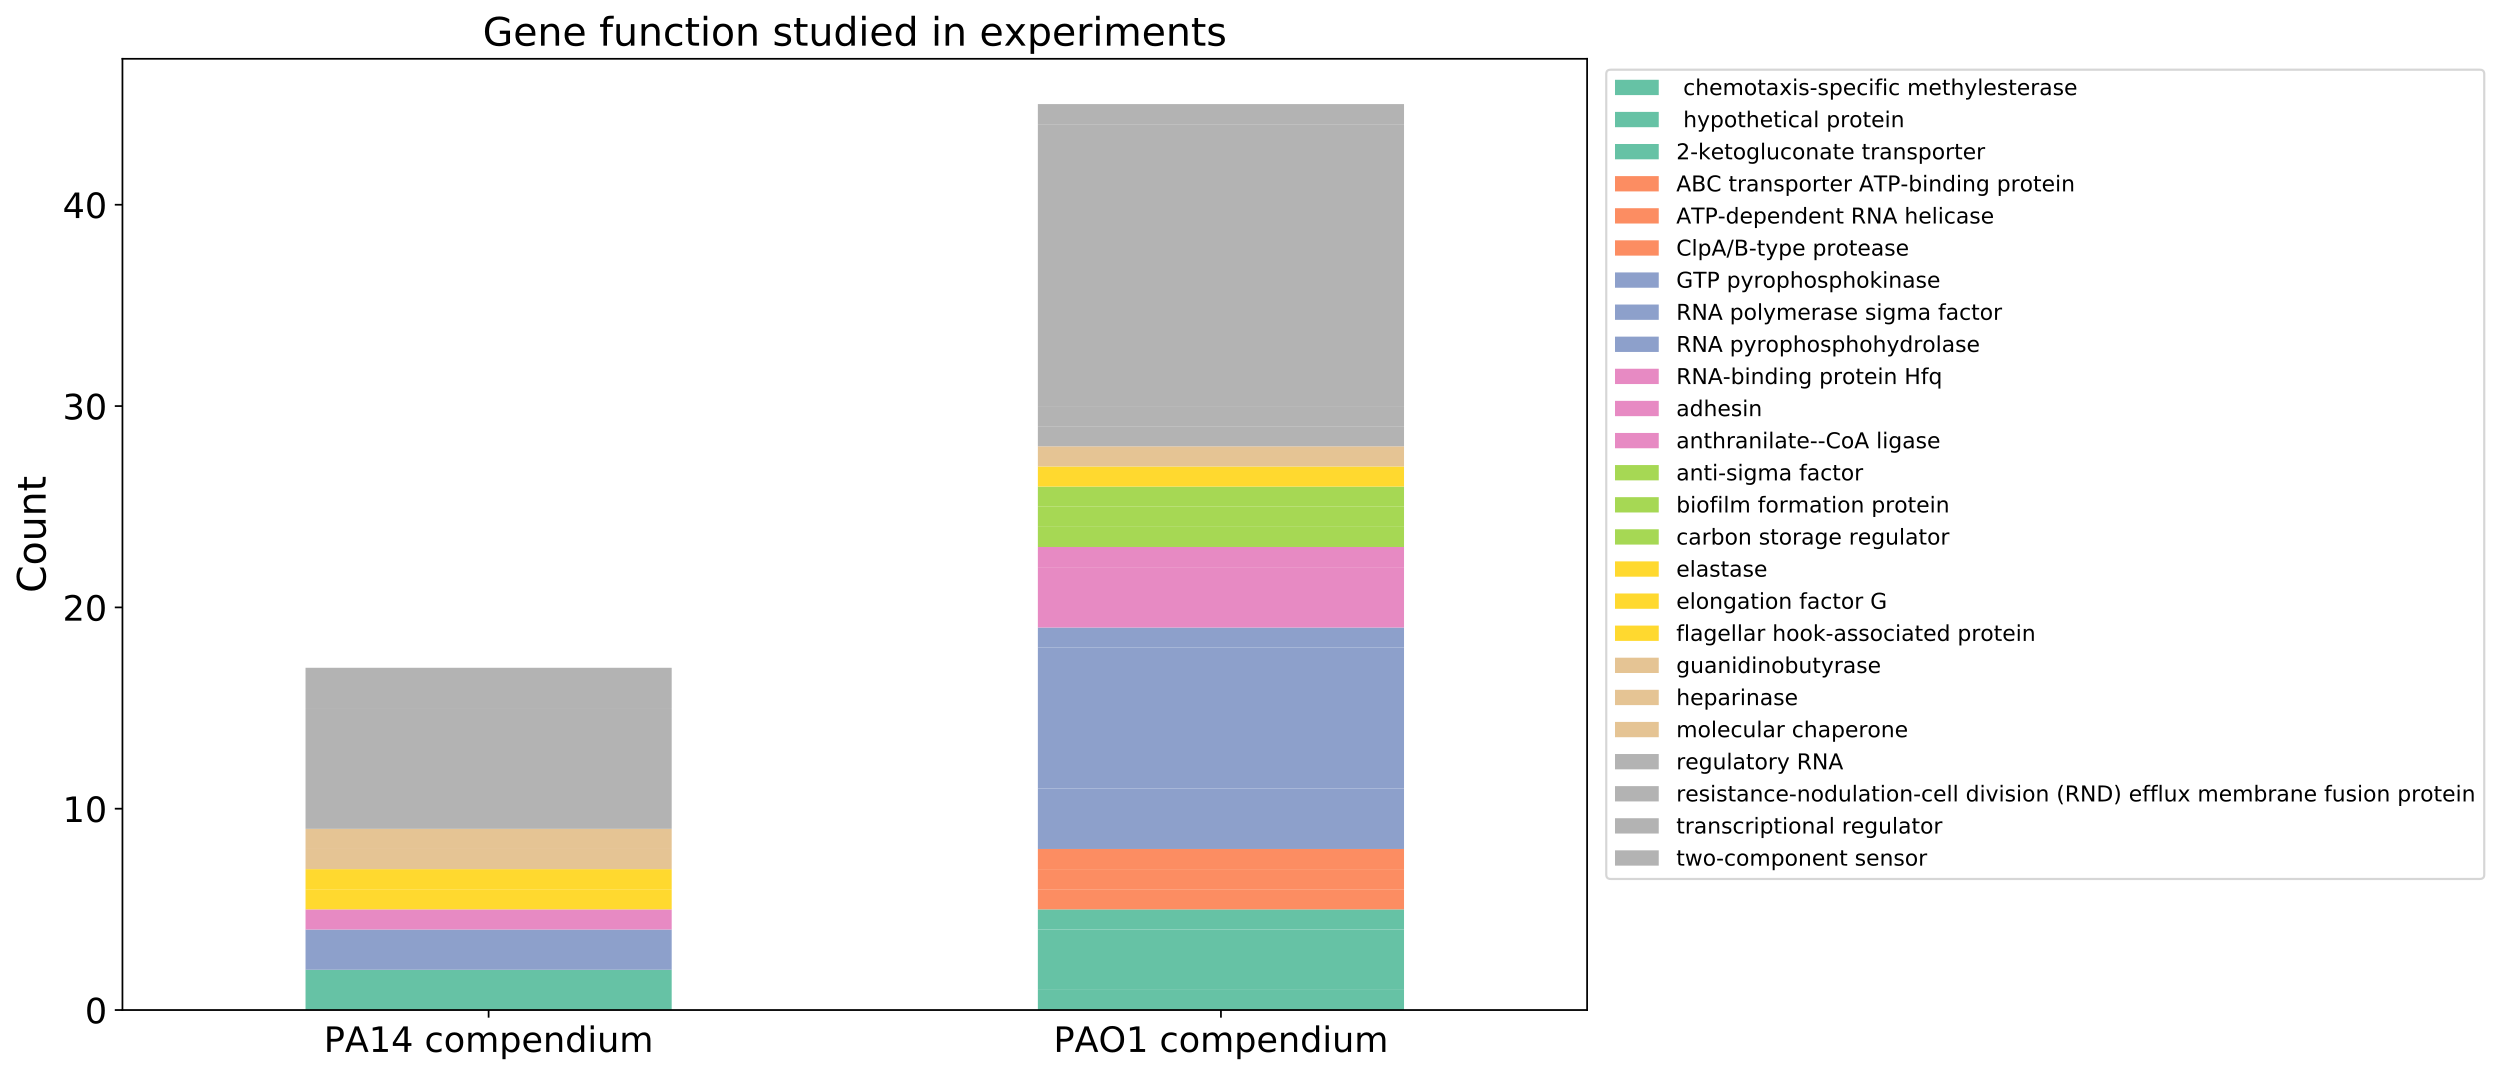 <?xml version="1.0" encoding="utf-8" standalone="no"?>
<!DOCTYPE svg PUBLIC "-//W3C//DTD SVG 1.1//EN"
  "http://www.w3.org/Graphics/SVG/1.1/DTD/svg11.dtd">
<!-- Created with matplotlib (https://matplotlib.org/) -->
<svg height="491.442pt" version="1.1" viewBox="0 0 1142.933 491.442" width="1142.933pt" xmlns="http://www.w3.org/2000/svg" xmlns:xlink="http://www.w3.org/1999/xlink">
 <defs>
  <style type="text/css">
*{stroke-linecap:butt;stroke-linejoin:round;}
  </style>
 </defs>
 <g id="figure_1">
  <g id="patch_1">
   <path d="M 0 491.442
L 1142.933 491.442
L 1142.933 0
L 0 0
z
" style="fill:#ffffff;"/>
  </g>
  <g id="axes_1">
   <g id="patch_2">
    <path d="M 55.981 461.757
L 725.581 461.757
L 725.581 26.877
L 55.981 26.877
z
" style="fill:#ffffff;"/>
   </g>
   <g id="patch_3">
    <path clip-path="url(#pd560d1486f)" d="M 139.681 461.757
L 307.081 461.757
L 307.081 461.757
L 139.681 461.757
z
" style="fill:#66c2a5;"/>
   </g>
   <g id="patch_4">
    <path clip-path="url(#pd560d1486f)" d="M 474.481 461.757
L 641.881 461.757
L 641.881 452.553
L 474.481 452.553
z
" style="fill:#66c2a5;"/>
   </g>
   <g id="patch_5">
    <path clip-path="url(#pd560d1486f)" d="M 139.681 461.757
L 307.081 461.757
L 307.081 443.35
L 139.681 443.35
z
" style="fill:#66c2a5;"/>
   </g>
   <g id="patch_6">
    <path clip-path="url(#pd560d1486f)" d="M 474.481 452.553
L 641.881 452.553
L 641.881 424.942
L 474.481 424.942
z
" style="fill:#66c2a5;"/>
   </g>
   <g id="patch_7">
    <path clip-path="url(#pd560d1486f)" d="M 139.681 461.757
L 307.081 461.757
L 307.081 461.757
L 139.681 461.757
z
" style="fill:#66c2a5;"/>
   </g>
   <g id="patch_8">
    <path clip-path="url(#pd560d1486f)" d="M 474.481 424.942
L 641.881 424.942
L 641.881 415.738
L 474.481 415.738
z
" style="fill:#66c2a5;"/>
   </g>
   <g id="patch_9">
    <path clip-path="url(#pd560d1486f)" d="M 139.681 461.757
L 307.081 461.757
L 307.081 461.757
L 139.681 461.757
z
" style="fill:#fc8d62;"/>
   </g>
   <g id="patch_10">
    <path clip-path="url(#pd560d1486f)" d="M 474.481 415.738
L 641.881 415.738
L 641.881 406.534
L 474.481 406.534
z
" style="fill:#fc8d62;"/>
   </g>
   <g id="patch_11">
    <path clip-path="url(#pd560d1486f)" d="M 139.681 461.757
L 307.081 461.757
L 307.081 461.757
L 139.681 461.757
z
" style="fill:#fc8d62;"/>
   </g>
   <g id="patch_12">
    <path clip-path="url(#pd560d1486f)" d="M 474.481 406.534
L 641.881 406.534
L 641.881 397.331
L 474.481 397.331
z
" style="fill:#fc8d62;"/>
   </g>
   <g id="patch_13">
    <path clip-path="url(#pd560d1486f)" d="M 139.681 461.757
L 307.081 461.757
L 307.081 461.757
L 139.681 461.757
z
" style="fill:#fc8d62;"/>
   </g>
   <g id="patch_14">
    <path clip-path="url(#pd560d1486f)" d="M 474.481 397.331
L 641.881 397.331
L 641.881 388.127
L 474.481 388.127
z
" style="fill:#fc8d62;"/>
   </g>
   <g id="patch_15">
    <path clip-path="url(#pd560d1486f)" d="M 139.681 461.757
L 307.081 461.757
L 307.081 461.757
L 139.681 461.757
z
" style="fill:#8da0cb;"/>
   </g>
   <g id="patch_16">
    <path clip-path="url(#pd560d1486f)" d="M 474.481 388.127
L 641.881 388.127
L 641.881 360.515
L 474.481 360.515
z
" style="fill:#8da0cb;"/>
   </g>
   <g id="patch_17">
    <path clip-path="url(#pd560d1486f)" d="M 139.681 443.35
L 307.081 443.35
L 307.081 424.942
L 139.681 424.942
z
" style="fill:#8da0cb;"/>
   </g>
   <g id="patch_18">
    <path clip-path="url(#pd560d1486f)" d="M 474.481 360.515
L 641.881 360.515
L 641.881 296.089
L 474.481 296.089
z
" style="fill:#8da0cb;"/>
   </g>
   <g id="patch_19">
    <path clip-path="url(#pd560d1486f)" d="M 139.681 461.757
L 307.081 461.757
L 307.081 461.757
L 139.681 461.757
z
" style="fill:#8da0cb;"/>
   </g>
   <g id="patch_20">
    <path clip-path="url(#pd560d1486f)" d="M 474.481 296.089
L 641.881 296.089
L 641.881 286.885
L 474.481 286.885
z
" style="fill:#8da0cb;"/>
   </g>
   <g id="patch_21">
    <path clip-path="url(#pd560d1486f)" d="M 139.681 461.757
L 307.081 461.757
L 307.081 461.757
L 139.681 461.757
z
" style="fill:#e78ac3;"/>
   </g>
   <g id="patch_22">
    <path clip-path="url(#pd560d1486f)" d="M 474.481 286.885
L 641.881 286.885
L 641.881 259.273
L 474.481 259.273
z
" style="fill:#e78ac3;"/>
   </g>
   <g id="patch_23">
    <path clip-path="url(#pd560d1486f)" d="M 139.681 461.757
L 307.081 461.757
L 307.081 461.757
L 139.681 461.757
z
" style="fill:#e78ac3;"/>
   </g>
   <g id="patch_24">
    <path clip-path="url(#pd560d1486f)" d="M 474.481 259.273
L 641.881 259.273
L 641.881 250.07
L 474.481 250.07
z
" style="fill:#e78ac3;"/>
   </g>
   <g id="patch_25">
    <path clip-path="url(#pd560d1486f)" d="M 139.681 424.942
L 307.081 424.942
L 307.081 415.738
L 139.681 415.738
z
" style="fill:#e78ac3;"/>
   </g>
   <g id="patch_26">
    <path clip-path="url(#pd560d1486f)" d="M 474.481 461.757
L 641.881 461.757
L 641.881 461.757
L 474.481 461.757
z
" style="fill:#e78ac3;"/>
   </g>
   <g id="patch_27">
    <path clip-path="url(#pd560d1486f)" d="M 139.681 461.757
L 307.081 461.757
L 307.081 461.757
L 139.681 461.757
z
" style="fill:#a6d854;"/>
   </g>
   <g id="patch_28">
    <path clip-path="url(#pd560d1486f)" d="M 474.481 250.07
L 641.881 250.07
L 641.881 240.866
L 474.481 240.866
z
" style="fill:#a6d854;"/>
   </g>
   <g id="patch_29">
    <path clip-path="url(#pd560d1486f)" d="M 139.681 461.757
L 307.081 461.757
L 307.081 461.757
L 139.681 461.757
z
" style="fill:#a6d854;"/>
   </g>
   <g id="patch_30">
    <path clip-path="url(#pd560d1486f)" d="M 474.481 240.866
L 641.881 240.866
L 641.881 231.662
L 474.481 231.662
z
" style="fill:#a6d854;"/>
   </g>
   <g id="patch_31">
    <path clip-path="url(#pd560d1486f)" d="M 139.681 461.757
L 307.081 461.757
L 307.081 461.757
L 139.681 461.757
z
" style="fill:#a6d854;"/>
   </g>
   <g id="patch_32">
    <path clip-path="url(#pd560d1486f)" d="M 474.481 231.662
L 641.881 231.662
L 641.881 222.458
L 474.481 222.458
z
" style="fill:#a6d854;"/>
   </g>
   <g id="patch_33">
    <path clip-path="url(#pd560d1486f)" d="M 139.681 415.738
L 307.081 415.738
L 307.081 406.534
L 139.681 406.534
z
" style="fill:#ffd92f;"/>
   </g>
   <g id="patch_34">
    <path clip-path="url(#pd560d1486f)" d="M 474.481 461.757
L 641.881 461.757
L 641.881 461.757
L 474.481 461.757
z
" style="fill:#ffd92f;"/>
   </g>
   <g id="patch_35">
    <path clip-path="url(#pd560d1486f)" d="M 139.681 461.757
L 307.081 461.757
L 307.081 461.757
L 139.681 461.757
z
" style="fill:#ffd92f;"/>
   </g>
   <g id="patch_36">
    <path clip-path="url(#pd560d1486f)" d="M 474.481 222.458
L 641.881 222.458
L 641.881 213.254
L 474.481 213.254
z
" style="fill:#ffd92f;"/>
   </g>
   <g id="patch_37">
    <path clip-path="url(#pd560d1486f)" d="M 139.681 406.534
L 307.081 406.534
L 307.081 397.331
L 139.681 397.331
z
" style="fill:#ffd92f;"/>
   </g>
   <g id="patch_38">
    <path clip-path="url(#pd560d1486f)" d="M 474.481 461.757
L 641.881 461.757
L 641.881 461.757
L 474.481 461.757
z
" style="fill:#ffd92f;"/>
   </g>
   <g id="patch_39">
    <path clip-path="url(#pd560d1486f)" d="M 139.681 461.757
L 307.081 461.757
L 307.081 461.757
L 139.681 461.757
z
" style="fill:#e5c494;"/>
   </g>
   <g id="patch_40">
    <path clip-path="url(#pd560d1486f)" d="M 474.481 213.254
L 641.881 213.254
L 641.881 204.051
L 474.481 204.051
z
" style="fill:#e5c494;"/>
   </g>
   <g id="patch_41">
    <path clip-path="url(#pd560d1486f)" d="M 139.681 397.331
L 307.081 397.331
L 307.081 388.127
L 139.681 388.127
z
" style="fill:#e5c494;"/>
   </g>
   <g id="patch_42">
    <path clip-path="url(#pd560d1486f)" d="M 474.481 461.757
L 641.881 461.757
L 641.881 461.757
L 474.481 461.757
z
" style="fill:#e5c494;"/>
   </g>
   <g id="patch_43">
    <path clip-path="url(#pd560d1486f)" d="M 139.681 388.127
L 307.081 388.127
L 307.081 378.923
L 139.681 378.923
z
" style="fill:#e5c494;"/>
   </g>
   <g id="patch_44">
    <path clip-path="url(#pd560d1486f)" d="M 474.481 461.757
L 641.881 461.757
L 641.881 461.757
L 474.481 461.757
z
" style="fill:#e5c494;"/>
   </g>
   <g id="patch_45">
    <path clip-path="url(#pd560d1486f)" d="M 139.681 461.757
L 307.081 461.757
L 307.081 461.757
L 139.681 461.757
z
" style="fill:#b3b3b3;"/>
   </g>
   <g id="patch_46">
    <path clip-path="url(#pd560d1486f)" d="M 474.481 204.051
L 641.881 204.051
L 641.881 194.847
L 474.481 194.847
z
" style="fill:#b3b3b3;"/>
   </g>
   <g id="patch_47">
    <path clip-path="url(#pd560d1486f)" d="M 139.681 461.757
L 307.081 461.757
L 307.081 461.757
L 139.681 461.757
z
" style="fill:#b3b3b3;"/>
   </g>
   <g id="patch_48">
    <path clip-path="url(#pd560d1486f)" d="M 474.481 194.847
L 641.881 194.847
L 641.881 185.643
L 474.481 185.643
z
" style="fill:#b3b3b3;"/>
   </g>
   <g id="patch_49">
    <path clip-path="url(#pd560d1486f)" d="M 139.681 378.923
L 307.081 378.923
L 307.081 323.7
L 139.681 323.7
z
" style="fill:#b3b3b3;"/>
   </g>
   <g id="patch_50">
    <path clip-path="url(#pd560d1486f)" d="M 474.481 185.643
L 641.881 185.643
L 641.881 56.79
L 474.481 56.79
z
" style="fill:#b3b3b3;"/>
   </g>
   <g id="patch_51">
    <path clip-path="url(#pd560d1486f)" d="M 139.681 323.7
L 307.081 323.7
L 307.081 305.292
L 139.681 305.292
z
" style="fill:#b3b3b3;"/>
   </g>
   <g id="patch_52">
    <path clip-path="url(#pd560d1486f)" d="M 474.481 56.79
L 641.881 56.79
L 641.881 47.586
L 474.481 47.586
z
" style="fill:#b3b3b3;"/>
   </g>
   <g id="matplotlib.axis_1">
    <g id="xtick_1">
     <g id="line2d_1">
      <defs>
       <path d="M 0 0
L 0 3.5
" id="m063ad1591f" style="stroke:#000000;stroke-width:0.8;"/>
      </defs>
      <g>
       <use style="stroke:#000000;stroke-width:0.8;" x="223.381" xlink:href="#m063ad1591f" y="461.757"/>
      </g>
     </g>
     <g id="text_1">
      <!-- PA14 compendium -->
      <defs>
       <path d="M 19.672 64.797
L 19.672 37.406
L 32.078 37.406
Q 38.969 37.406 42.719 40.969
Q 46.484 44.531 46.484 51.125
Q 46.484 57.672 42.719 61.234
Q 38.969 64.797 32.078 64.797
z
M 9.812 72.906
L 32.078 72.906
Q 44.344 72.906 50.609 67.359
Q 56.891 61.812 56.891 51.125
Q 56.891 40.328 50.609 34.812
Q 44.344 29.297 32.078 29.297
L 19.672 29.297
L 19.672 0
L 9.812 0
z
" id="DejaVuSans-80"/>
       <path d="M 34.188 63.188
L 20.797 26.906
L 47.609 26.906
z
M 28.609 72.906
L 39.797 72.906
L 67.578 0
L 57.328 0
L 50.688 18.703
L 17.828 18.703
L 11.188 0
L 0.781 0
z
" id="DejaVuSans-65"/>
       <path d="M 12.406 8.297
L 28.516 8.297
L 28.516 63.922
L 10.984 60.406
L 10.984 69.391
L 28.422 72.906
L 38.281 72.906
L 38.281 8.297
L 54.391 8.297
L 54.391 0
L 12.406 0
z
" id="DejaVuSans-49"/>
       <path d="M 37.797 64.312
L 12.891 25.391
L 37.797 25.391
z
M 35.203 72.906
L 47.609 72.906
L 47.609 25.391
L 58.016 25.391
L 58.016 17.188
L 47.609 17.188
L 47.609 0
L 37.797 0
L 37.797 17.188
L 4.891 17.188
L 4.891 26.703
z
" id="DejaVuSans-52"/>
       <path id="DejaVuSans-32"/>
       <path d="M 48.781 52.594
L 48.781 44.188
Q 44.969 46.297 41.141 47.344
Q 37.312 48.391 33.406 48.391
Q 24.656 48.391 19.812 42.844
Q 14.984 37.312 14.984 27.297
Q 14.984 17.281 19.812 11.734
Q 24.656 6.203 33.406 6.203
Q 37.312 6.203 41.141 7.25
Q 44.969 8.297 48.781 10.406
L 48.781 2.094
Q 45.016 0.344 40.984 -0.531
Q 36.969 -1.422 32.422 -1.422
Q 20.062 -1.422 12.781 6.344
Q 5.516 14.109 5.516 27.297
Q 5.516 40.672 12.859 48.328
Q 20.219 56 33.016 56
Q 37.156 56 41.109 55.141
Q 45.062 54.297 48.781 52.594
z
" id="DejaVuSans-99"/>
       <path d="M 30.609 48.391
Q 23.391 48.391 19.188 42.75
Q 14.984 37.109 14.984 27.297
Q 14.984 17.484 19.156 11.844
Q 23.344 6.203 30.609 6.203
Q 37.797 6.203 41.984 11.859
Q 46.188 17.531 46.188 27.297
Q 46.188 37.016 41.984 42.703
Q 37.797 48.391 30.609 48.391
z
M 30.609 56
Q 42.328 56 49.016 48.375
Q 55.719 40.766 55.719 27.297
Q 55.719 13.875 49.016 6.219
Q 42.328 -1.422 30.609 -1.422
Q 18.844 -1.422 12.172 6.219
Q 5.516 13.875 5.516 27.297
Q 5.516 40.766 12.172 48.375
Q 18.844 56 30.609 56
z
" id="DejaVuSans-111"/>
       <path d="M 52 44.188
Q 55.375 50.25 60.062 53.125
Q 64.75 56 71.094 56
Q 79.641 56 84.281 50.016
Q 88.922 44.047 88.922 33.016
L 88.922 0
L 79.891 0
L 79.891 32.719
Q 79.891 40.578 77.094 44.375
Q 74.312 48.188 68.609 48.188
Q 61.625 48.188 57.562 43.547
Q 53.516 38.922 53.516 30.906
L 53.516 0
L 44.484 0
L 44.484 32.719
Q 44.484 40.625 41.703 44.406
Q 38.922 48.188 33.109 48.188
Q 26.219 48.188 22.156 43.531
Q 18.109 38.875 18.109 30.906
L 18.109 0
L 9.078 0
L 9.078 54.688
L 18.109 54.688
L 18.109 46.188
Q 21.188 51.219 25.484 53.609
Q 29.781 56 35.688 56
Q 41.656 56 45.828 52.969
Q 50 49.953 52 44.188
z
" id="DejaVuSans-109"/>
       <path d="M 18.109 8.203
L 18.109 -20.797
L 9.078 -20.797
L 9.078 54.688
L 18.109 54.688
L 18.109 46.391
Q 20.953 51.266 25.266 53.625
Q 29.594 56 35.594 56
Q 45.562 56 51.781 48.094
Q 58.016 40.188 58.016 27.297
Q 58.016 14.406 51.781 6.484
Q 45.562 -1.422 35.594 -1.422
Q 29.594 -1.422 25.266 0.953
Q 20.953 3.328 18.109 8.203
z
M 48.688 27.297
Q 48.688 37.203 44.609 42.844
Q 40.531 48.484 33.406 48.484
Q 26.266 48.484 22.188 42.844
Q 18.109 37.203 18.109 27.297
Q 18.109 17.391 22.188 11.75
Q 26.266 6.109 33.406 6.109
Q 40.531 6.109 44.609 11.75
Q 48.688 17.391 48.688 27.297
z
" id="DejaVuSans-112"/>
       <path d="M 56.203 29.594
L 56.203 25.203
L 14.891 25.203
Q 15.484 15.922 20.484 11.062
Q 25.484 6.203 34.422 6.203
Q 39.594 6.203 44.453 7.469
Q 49.312 8.734 54.109 11.281
L 54.109 2.781
Q 49.266 0.734 44.188 -0.344
Q 39.109 -1.422 33.891 -1.422
Q 20.797 -1.422 13.156 6.188
Q 5.516 13.812 5.516 26.812
Q 5.516 40.234 12.766 48.109
Q 20.016 56 32.328 56
Q 43.359 56 49.781 48.891
Q 56.203 41.797 56.203 29.594
z
M 47.219 32.234
Q 47.125 39.594 43.094 43.984
Q 39.062 48.391 32.422 48.391
Q 24.906 48.391 20.391 44.141
Q 15.875 39.891 15.188 32.172
z
" id="DejaVuSans-101"/>
       <path d="M 54.891 33.016
L 54.891 0
L 45.906 0
L 45.906 32.719
Q 45.906 40.484 42.875 44.328
Q 39.844 48.188 33.797 48.188
Q 26.516 48.188 22.312 43.547
Q 18.109 38.922 18.109 30.906
L 18.109 0
L 9.078 0
L 9.078 54.688
L 18.109 54.688
L 18.109 46.188
Q 21.344 51.125 25.703 53.562
Q 30.078 56 35.797 56
Q 45.219 56 50.047 50.172
Q 54.891 44.344 54.891 33.016
z
" id="DejaVuSans-110"/>
       <path d="M 45.406 46.391
L 45.406 75.984
L 54.391 75.984
L 54.391 0
L 45.406 0
L 45.406 8.203
Q 42.578 3.328 38.25 0.953
Q 33.938 -1.422 27.875 -1.422
Q 17.969 -1.422 11.734 6.484
Q 5.516 14.406 5.516 27.297
Q 5.516 40.188 11.734 48.094
Q 17.969 56 27.875 56
Q 33.938 56 38.25 53.625
Q 42.578 51.266 45.406 46.391
z
M 14.797 27.297
Q 14.797 17.391 18.875 11.75
Q 22.953 6.109 30.078 6.109
Q 37.203 6.109 41.297 11.75
Q 45.406 17.391 45.406 27.297
Q 45.406 37.203 41.297 42.844
Q 37.203 48.484 30.078 48.484
Q 22.953 48.484 18.875 42.844
Q 14.797 37.203 14.797 27.297
z
" id="DejaVuSans-100"/>
       <path d="M 9.422 54.688
L 18.406 54.688
L 18.406 0
L 9.422 0
z
M 9.422 75.984
L 18.406 75.984
L 18.406 64.594
L 9.422 64.594
z
" id="DejaVuSans-105"/>
       <path d="M 8.5 21.578
L 8.5 54.688
L 17.484 54.688
L 17.484 21.922
Q 17.484 14.156 20.5 10.266
Q 23.531 6.391 29.594 6.391
Q 36.859 6.391 41.078 11.031
Q 45.312 15.672 45.312 23.688
L 45.312 54.688
L 54.297 54.688
L 54.297 0
L 45.312 0
L 45.312 8.406
Q 42.047 3.422 37.719 1
Q 33.406 -1.422 27.688 -1.422
Q 18.266 -1.422 13.375 4.438
Q 8.5 10.297 8.5 21.578
z
M 31.109 56
z
" id="DejaVuSans-117"/>
      </defs>
      <g transform="translate(148.048 480.915)scale(0.16 -0.16)">
       <use xlink:href="#DejaVuSans-80"/>
       <use x="60.209" xlink:href="#DejaVuSans-65"/>
       <use x="128.617" xlink:href="#DejaVuSans-49"/>
       <use x="192.24" xlink:href="#DejaVuSans-52"/>
       <use x="255.863" xlink:href="#DejaVuSans-32"/>
       <use x="287.65" xlink:href="#DejaVuSans-99"/>
       <use x="342.631" xlink:href="#DejaVuSans-111"/>
       <use x="403.812" xlink:href="#DejaVuSans-109"/>
       <use x="501.225" xlink:href="#DejaVuSans-112"/>
       <use x="564.701" xlink:href="#DejaVuSans-101"/>
       <use x="626.225" xlink:href="#DejaVuSans-110"/>
       <use x="689.604" xlink:href="#DejaVuSans-100"/>
       <use x="753.08" xlink:href="#DejaVuSans-105"/>
       <use x="780.863" xlink:href="#DejaVuSans-117"/>
       <use x="844.242" xlink:href="#DejaVuSans-109"/>
      </g>
     </g>
    </g>
    <g id="xtick_2">
     <g id="line2d_2">
      <g>
       <use style="stroke:#000000;stroke-width:0.8;" x="558.181" xlink:href="#m063ad1591f" y="461.757"/>
      </g>
     </g>
     <g id="text_2">
      <!-- PAO1 compendium -->
      <defs>
       <path d="M 39.406 66.219
Q 28.656 66.219 22.328 58.203
Q 16.016 50.203 16.016 36.375
Q 16.016 22.609 22.328 14.594
Q 28.656 6.594 39.406 6.594
Q 50.141 6.594 56.422 14.594
Q 62.703 22.609 62.703 36.375
Q 62.703 50.203 56.422 58.203
Q 50.141 66.219 39.406 66.219
z
M 39.406 74.219
Q 54.734 74.219 63.906 63.938
Q 73.094 53.656 73.094 36.375
Q 73.094 19.141 63.906 8.859
Q 54.734 -1.422 39.406 -1.422
Q 24.031 -1.422 14.812 8.828
Q 5.609 19.094 5.609 36.375
Q 5.609 53.656 14.812 63.938
Q 24.031 74.219 39.406 74.219
z
" id="DejaVuSans-79"/>
      </defs>
      <g transform="translate(481.642 480.915)scale(0.16 -0.16)">
       <use xlink:href="#DejaVuSans-80"/>
       <use x="60.209" xlink:href="#DejaVuSans-65"/>
       <use x="128.602" xlink:href="#DejaVuSans-79"/>
       <use x="207.312" xlink:href="#DejaVuSans-49"/>
       <use x="270.936" xlink:href="#DejaVuSans-32"/>
       <use x="302.723" xlink:href="#DejaVuSans-99"/>
       <use x="357.703" xlink:href="#DejaVuSans-111"/>
       <use x="418.885" xlink:href="#DejaVuSans-109"/>
       <use x="516.297" xlink:href="#DejaVuSans-112"/>
       <use x="579.773" xlink:href="#DejaVuSans-101"/>
       <use x="641.297" xlink:href="#DejaVuSans-110"/>
       <use x="704.676" xlink:href="#DejaVuSans-100"/>
       <use x="768.152" xlink:href="#DejaVuSans-105"/>
       <use x="795.936" xlink:href="#DejaVuSans-117"/>
       <use x="859.314" xlink:href="#DejaVuSans-109"/>
      </g>
     </g>
    </g>
   </g>
   <g id="matplotlib.axis_2">
    <g id="ytick_1">
     <g id="line2d_3">
      <defs>
       <path d="M 0 0
L -3.5 0
" id="m907a0b6c64" style="stroke:#000000;stroke-width:0.8;"/>
      </defs>
      <g>
       <use style="stroke:#000000;stroke-width:0.8;" x="55.981" xlink:href="#m907a0b6c64" y="461.757"/>
      </g>
     </g>
     <g id="text_3">
      <!-- 0 -->
      <defs>
       <path d="M 31.781 66.406
Q 24.172 66.406 20.328 58.906
Q 16.5 51.422 16.5 36.375
Q 16.5 21.391 20.328 13.891
Q 24.172 6.391 31.781 6.391
Q 39.453 6.391 43.281 13.891
Q 47.125 21.391 47.125 36.375
Q 47.125 51.422 43.281 58.906
Q 39.453 66.406 31.781 66.406
z
M 31.781 74.219
Q 44.047 74.219 50.516 64.516
Q 56.984 54.828 56.984 36.375
Q 56.984 17.969 50.516 8.266
Q 44.047 -1.422 31.781 -1.422
Q 19.531 -1.422 13.062 8.266
Q 6.594 17.969 6.594 36.375
Q 6.594 54.828 13.062 64.516
Q 19.531 74.219 31.781 74.219
z
" id="DejaVuSans-48"/>
      </defs>
      <g transform="translate(38.801 467.836)scale(0.16 -0.16)">
       <use xlink:href="#DejaVuSans-48"/>
      </g>
     </g>
    </g>
    <g id="ytick_2">
     <g id="line2d_4">
      <g>
       <use style="stroke:#000000;stroke-width:0.8;" x="55.981" xlink:href="#m907a0b6c64" y="369.719"/>
      </g>
     </g>
     <g id="text_4">
      <!-- 10 -->
      <g transform="translate(28.621 375.798)scale(0.16 -0.16)">
       <use xlink:href="#DejaVuSans-49"/>
       <use x="63.623" xlink:href="#DejaVuSans-48"/>
      </g>
     </g>
    </g>
    <g id="ytick_3">
     <g id="line2d_5">
      <g>
       <use style="stroke:#000000;stroke-width:0.8;" x="55.981" xlink:href="#m907a0b6c64" y="277.681"/>
      </g>
     </g>
     <g id="text_5">
      <!-- 20 -->
      <defs>
       <path d="M 19.188 8.297
L 53.609 8.297
L 53.609 0
L 7.328 0
L 7.328 8.297
Q 12.938 14.109 22.625 23.891
Q 32.328 33.688 34.812 36.531
Q 39.547 41.844 41.422 45.531
Q 43.312 49.219 43.312 52.781
Q 43.312 58.594 39.234 62.25
Q 35.156 65.922 28.609 65.922
Q 23.969 65.922 18.812 64.312
Q 13.672 62.703 7.812 59.422
L 7.812 69.391
Q 13.766 71.781 18.938 73
Q 24.125 74.219 28.422 74.219
Q 39.75 74.219 46.484 68.547
Q 53.219 62.891 53.219 53.422
Q 53.219 48.922 51.531 44.891
Q 49.859 40.875 45.406 35.406
Q 44.188 33.984 37.641 27.219
Q 31.109 20.453 19.188 8.297
z
" id="DejaVuSans-50"/>
      </defs>
      <g transform="translate(28.621 283.76)scale(0.16 -0.16)">
       <use xlink:href="#DejaVuSans-50"/>
       <use x="63.623" xlink:href="#DejaVuSans-48"/>
      </g>
     </g>
    </g>
    <g id="ytick_4">
     <g id="line2d_6">
      <g>
       <use style="stroke:#000000;stroke-width:0.8;" x="55.981" xlink:href="#m907a0b6c64" y="185.643"/>
      </g>
     </g>
     <g id="text_6">
      <!-- 30 -->
      <defs>
       <path d="M 40.578 39.312
Q 47.656 37.797 51.625 33
Q 55.609 28.219 55.609 21.188
Q 55.609 10.406 48.188 4.484
Q 40.766 -1.422 27.094 -1.422
Q 22.516 -1.422 17.656 -0.516
Q 12.797 0.391 7.625 2.203
L 7.625 11.719
Q 11.719 9.328 16.594 8.109
Q 21.484 6.891 26.812 6.891
Q 36.078 6.891 40.938 10.547
Q 45.797 14.203 45.797 21.188
Q 45.797 27.641 41.281 31.266
Q 36.766 34.906 28.719 34.906
L 20.219 34.906
L 20.219 43.016
L 29.109 43.016
Q 36.375 43.016 40.234 45.922
Q 44.094 48.828 44.094 54.297
Q 44.094 59.906 40.109 62.906
Q 36.141 65.922 28.719 65.922
Q 24.656 65.922 20.016 65.031
Q 15.375 64.156 9.812 62.312
L 9.812 71.094
Q 15.438 72.656 20.344 73.438
Q 25.25 74.219 29.594 74.219
Q 40.828 74.219 47.359 69.109
Q 53.906 64.016 53.906 55.328
Q 53.906 49.266 50.438 45.094
Q 46.969 40.922 40.578 39.312
z
" id="DejaVuSans-51"/>
      </defs>
      <g transform="translate(28.621 191.722)scale(0.16 -0.16)">
       <use xlink:href="#DejaVuSans-51"/>
       <use x="63.623" xlink:href="#DejaVuSans-48"/>
      </g>
     </g>
    </g>
    <g id="ytick_5">
     <g id="line2d_7">
      <g>
       <use style="stroke:#000000;stroke-width:0.8;" x="55.981" xlink:href="#m907a0b6c64" y="93.605"/>
      </g>
     </g>
     <g id="text_7">
      <!-- 40 -->
      <g transform="translate(28.621 99.684)scale(0.16 -0.16)">
       <use xlink:href="#DejaVuSans-52"/>
       <use x="63.623" xlink:href="#DejaVuSans-48"/>
      </g>
     </g>
    </g>
    <g id="text_8">
     <!-- Count -->
     <defs>
      <path d="M 64.406 67.281
L 64.406 56.891
Q 59.422 61.531 53.781 63.812
Q 48.141 66.109 41.797 66.109
Q 29.297 66.109 22.656 58.469
Q 16.016 50.828 16.016 36.375
Q 16.016 21.969 22.656 14.328
Q 29.297 6.688 41.797 6.688
Q 48.141 6.688 53.781 8.984
Q 59.422 11.281 64.406 15.922
L 64.406 5.609
Q 59.234 2.094 53.438 0.328
Q 47.656 -1.422 41.219 -1.422
Q 24.656 -1.422 15.125 8.703
Q 5.609 18.844 5.609 36.375
Q 5.609 53.953 15.125 64.078
Q 24.656 74.219 41.219 74.219
Q 47.75 74.219 53.531 72.484
Q 59.328 70.75 64.406 67.281
z
" id="DejaVuSans-67"/>
      <path d="M 18.312 70.219
L 18.312 54.688
L 36.812 54.688
L 36.812 47.703
L 18.312 47.703
L 18.312 18.016
Q 18.312 11.328 20.141 9.422
Q 21.969 7.516 27.594 7.516
L 36.812 7.516
L 36.812 0
L 27.594 0
Q 17.188 0 13.234 3.875
Q 9.281 7.766 9.281 18.016
L 9.281 47.703
L 2.688 47.703
L 2.688 54.688
L 9.281 54.688
L 9.281 70.219
z
" id="DejaVuSans-116"/>
     </defs>
     <g transform="translate(20.877 271.044)rotate(-90)scale(0.18 -0.18)">
      <use xlink:href="#DejaVuSans-67"/>
      <use x="69.824" xlink:href="#DejaVuSans-111"/>
      <use x="131.006" xlink:href="#DejaVuSans-117"/>
      <use x="194.385" xlink:href="#DejaVuSans-110"/>
      <use x="257.764" xlink:href="#DejaVuSans-116"/>
     </g>
    </g>
   </g>
   <g id="patch_53">
    <path d="M 55.981 461.757
L 55.981 26.877
" style="fill:none;stroke:#000000;stroke-linecap:square;stroke-linejoin:miter;stroke-width:0.8;"/>
   </g>
   <g id="patch_54">
    <path d="M 725.581 461.757
L 725.581 26.877
" style="fill:none;stroke:#000000;stroke-linecap:square;stroke-linejoin:miter;stroke-width:0.8;"/>
   </g>
   <g id="patch_55">
    <path d="M 55.981 461.757
L 725.581 461.757
" style="fill:none;stroke:#000000;stroke-linecap:square;stroke-linejoin:miter;stroke-width:0.8;"/>
   </g>
   <g id="patch_56">
    <path d="M 55.981 26.877
L 725.581 26.877
" style="fill:none;stroke:#000000;stroke-linecap:square;stroke-linejoin:miter;stroke-width:0.8;"/>
   </g>
   <g id="text_9">
    <!-- Gene function studied in experiments -->
    <defs>
     <path d="M 59.516 10.406
L 59.516 29.984
L 43.406 29.984
L 43.406 38.094
L 69.281 38.094
L 69.281 6.781
Q 63.578 2.734 56.688 0.656
Q 49.812 -1.422 42 -1.422
Q 24.906 -1.422 15.25 8.562
Q 5.609 18.562 5.609 36.375
Q 5.609 54.25 15.25 64.234
Q 24.906 74.219 42 74.219
Q 49.125 74.219 55.547 72.453
Q 61.969 70.703 67.391 67.281
L 67.391 56.781
Q 61.922 61.422 55.766 63.766
Q 49.609 66.109 42.828 66.109
Q 29.438 66.109 22.719 58.641
Q 16.016 51.172 16.016 36.375
Q 16.016 21.625 22.719 14.156
Q 29.438 6.688 42.828 6.688
Q 48.047 6.688 52.141 7.594
Q 56.25 8.5 59.516 10.406
z
" id="DejaVuSans-71"/>
     <path d="M 37.109 75.984
L 37.109 68.5
L 28.516 68.5
Q 23.688 68.5 21.797 66.547
Q 19.922 64.594 19.922 59.516
L 19.922 54.688
L 34.719 54.688
L 34.719 47.703
L 19.922 47.703
L 19.922 0
L 10.891 0
L 10.891 47.703
L 2.297 47.703
L 2.297 54.688
L 10.891 54.688
L 10.891 58.5
Q 10.891 67.625 15.141 71.797
Q 19.391 75.984 28.609 75.984
z
" id="DejaVuSans-102"/>
     <path d="M 44.281 53.078
L 44.281 44.578
Q 40.484 46.531 36.375 47.5
Q 32.281 48.484 27.875 48.484
Q 21.188 48.484 17.844 46.438
Q 14.5 44.391 14.5 40.281
Q 14.5 37.156 16.891 35.375
Q 19.281 33.594 26.516 31.984
L 29.594 31.297
Q 39.156 29.25 43.188 25.516
Q 47.219 21.781 47.219 15.094
Q 47.219 7.469 41.188 3.016
Q 35.156 -1.422 24.609 -1.422
Q 20.219 -1.422 15.453 -0.562
Q 10.688 0.297 5.422 2
L 5.422 11.281
Q 10.406 8.688 15.234 7.391
Q 20.062 6.109 24.812 6.109
Q 31.156 6.109 34.562 8.281
Q 37.984 10.453 37.984 14.406
Q 37.984 18.062 35.516 20.016
Q 33.062 21.969 24.703 23.781
L 21.578 24.516
Q 13.234 26.266 9.516 29.906
Q 5.812 33.547 5.812 39.891
Q 5.812 47.609 11.281 51.797
Q 16.75 56 26.812 56
Q 31.781 56 36.172 55.266
Q 40.578 54.547 44.281 53.078
z
" id="DejaVuSans-115"/>
     <path d="M 54.891 54.688
L 35.109 28.078
L 55.906 0
L 45.312 0
L 29.391 21.484
L 13.484 0
L 2.875 0
L 24.125 28.609
L 4.688 54.688
L 15.281 54.688
L 29.781 35.203
L 44.281 54.688
z
" id="DejaVuSans-120"/>
     <path d="M 41.109 46.297
Q 39.594 47.172 37.812 47.578
Q 36.031 48 33.891 48
Q 26.266 48 22.188 43.047
Q 18.109 38.094 18.109 28.812
L 18.109 0
L 9.078 0
L 9.078 54.688
L 18.109 54.688
L 18.109 46.188
Q 20.953 51.172 25.484 53.578
Q 30.031 56 36.531 56
Q 37.453 56 38.578 55.875
Q 39.703 55.766 41.062 55.516
z
" id="DejaVuSans-114"/>
    </defs>
    <g transform="translate(220.693 20.877)scale(0.18 -0.18)">
     <use xlink:href="#DejaVuSans-71"/>
     <use x="77.49" xlink:href="#DejaVuSans-101"/>
     <use x="139.014" xlink:href="#DejaVuSans-110"/>
     <use x="202.393" xlink:href="#DejaVuSans-101"/>
     <use x="263.916" xlink:href="#DejaVuSans-32"/>
     <use x="295.703" xlink:href="#DejaVuSans-102"/>
     <use x="330.908" xlink:href="#DejaVuSans-117"/>
     <use x="394.287" xlink:href="#DejaVuSans-110"/>
     <use x="457.666" xlink:href="#DejaVuSans-99"/>
     <use x="512.646" xlink:href="#DejaVuSans-116"/>
     <use x="551.855" xlink:href="#DejaVuSans-105"/>
     <use x="579.639" xlink:href="#DejaVuSans-111"/>
     <use x="640.82" xlink:href="#DejaVuSans-110"/>
     <use x="704.199" xlink:href="#DejaVuSans-32"/>
     <use x="735.986" xlink:href="#DejaVuSans-115"/>
     <use x="788.086" xlink:href="#DejaVuSans-116"/>
     <use x="827.295" xlink:href="#DejaVuSans-117"/>
     <use x="890.674" xlink:href="#DejaVuSans-100"/>
     <use x="954.15" xlink:href="#DejaVuSans-105"/>
     <use x="981.934" xlink:href="#DejaVuSans-101"/>
     <use x="1043.457" xlink:href="#DejaVuSans-100"/>
     <use x="1106.934" xlink:href="#DejaVuSans-32"/>
     <use x="1138.721" xlink:href="#DejaVuSans-105"/>
     <use x="1166.504" xlink:href="#DejaVuSans-110"/>
     <use x="1229.883" xlink:href="#DejaVuSans-32"/>
     <use x="1261.67" xlink:href="#DejaVuSans-101"/>
     <use x="1323.178" xlink:href="#DejaVuSans-120"/>
     <use x="1382.357" xlink:href="#DejaVuSans-112"/>
     <use x="1445.834" xlink:href="#DejaVuSans-101"/>
     <use x="1507.357" xlink:href="#DejaVuSans-114"/>
     <use x="1548.471" xlink:href="#DejaVuSans-105"/>
     <use x="1576.254" xlink:href="#DejaVuSans-109"/>
     <use x="1673.666" xlink:href="#DejaVuSans-101"/>
     <use x="1735.189" xlink:href="#DejaVuSans-110"/>
     <use x="1798.568" xlink:href="#DejaVuSans-116"/>
     <use x="1837.777" xlink:href="#DejaVuSans-115"/>
    </g>
   </g>
   <g id="legend_1">
    <g id="patch_57">
     <path d="M 736.336 401.83
L 1133.733 401.83
Q 1135.733 401.83 1135.733 399.83
L 1135.733 33.877
Q 1135.733 31.877 1133.733 31.877
L 736.336 31.877
Q 734.336 31.877 734.336 33.877
L 734.336 399.83
Q 734.336 401.83 736.336 401.83
z
" style="fill:#ffffff;opacity:0.8;stroke:#cccccc;stroke-linejoin:miter;"/>
    </g>
    <g id="patch_58">
     <path d="M 738.336 43.476
L 758.336 43.476
L 758.336 36.476
L 738.336 36.476
z
" style="fill:#66c2a5;"/>
    </g>
    <g id="text_10">
     <!--  chemotaxis-specific methylesterase -->
     <defs>
      <path d="M 54.891 33.016
L 54.891 0
L 45.906 0
L 45.906 32.719
Q 45.906 40.484 42.875 44.328
Q 39.844 48.188 33.797 48.188
Q 26.516 48.188 22.312 43.547
Q 18.109 38.922 18.109 30.906
L 18.109 0
L 9.078 0
L 9.078 75.984
L 18.109 75.984
L 18.109 46.188
Q 21.344 51.125 25.703 53.562
Q 30.078 56 35.797 56
Q 45.219 56 50.047 50.172
Q 54.891 44.344 54.891 33.016
z
" id="DejaVuSans-104"/>
      <path d="M 34.281 27.484
Q 23.391 27.484 19.188 25
Q 14.984 22.516 14.984 16.5
Q 14.984 11.719 18.141 8.906
Q 21.297 6.109 26.703 6.109
Q 34.188 6.109 38.703 11.406
Q 43.219 16.703 43.219 25.484
L 43.219 27.484
z
M 52.203 31.203
L 52.203 0
L 43.219 0
L 43.219 8.297
Q 40.141 3.328 35.547 0.953
Q 30.953 -1.422 24.312 -1.422
Q 15.922 -1.422 10.953 3.297
Q 6 8.016 6 15.922
Q 6 25.141 12.172 29.828
Q 18.359 34.516 30.609 34.516
L 43.219 34.516
L 43.219 35.406
Q 43.219 41.609 39.141 45
Q 35.062 48.391 27.688 48.391
Q 23 48.391 18.547 47.266
Q 14.109 46.141 10.016 43.891
L 10.016 52.203
Q 14.938 54.109 19.578 55.047
Q 24.219 56 28.609 56
Q 40.484 56 46.344 49.844
Q 52.203 43.703 52.203 31.203
z
" id="DejaVuSans-97"/>
      <path d="M 4.891 31.391
L 31.203 31.391
L 31.203 23.391
L 4.891 23.391
z
" id="DejaVuSans-45"/>
      <path d="M 32.172 -5.078
Q 28.375 -14.844 24.75 -17.812
Q 21.141 -20.797 15.094 -20.797
L 7.906 -20.797
L 7.906 -13.281
L 13.188 -13.281
Q 16.891 -13.281 18.938 -11.516
Q 21 -9.766 23.484 -3.219
L 25.094 0.875
L 2.984 54.688
L 12.5 54.688
L 29.594 11.922
L 46.688 54.688
L 56.203 54.688
z
" id="DejaVuSans-121"/>
      <path d="M 9.422 75.984
L 18.406 75.984
L 18.406 0
L 9.422 0
z
" id="DejaVuSans-108"/>
     </defs>
     <g transform="translate(766.336 43.476)scale(0.1 -0.1)">
      <use xlink:href="#DejaVuSans-32"/>
      <use x="31.787" xlink:href="#DejaVuSans-99"/>
      <use x="86.768" xlink:href="#DejaVuSans-104"/>
      <use x="150.146" xlink:href="#DejaVuSans-101"/>
      <use x="211.67" xlink:href="#DejaVuSans-109"/>
      <use x="309.082" xlink:href="#DejaVuSans-111"/>
      <use x="370.264" xlink:href="#DejaVuSans-116"/>
      <use x="409.473" xlink:href="#DejaVuSans-97"/>
      <use x="470.752" xlink:href="#DejaVuSans-120"/>
      <use x="529.932" xlink:href="#DejaVuSans-105"/>
      <use x="557.715" xlink:href="#DejaVuSans-115"/>
      <use x="609.814" xlink:href="#DejaVuSans-45"/>
      <use x="645.898" xlink:href="#DejaVuSans-115"/>
      <use x="697.998" xlink:href="#DejaVuSans-112"/>
      <use x="761.475" xlink:href="#DejaVuSans-101"/>
      <use x="822.998" xlink:href="#DejaVuSans-99"/>
      <use x="877.979" xlink:href="#DejaVuSans-105"/>
      <use x="905.762" xlink:href="#DejaVuSans-102"/>
      <use x="940.967" xlink:href="#DejaVuSans-105"/>
      <use x="968.75" xlink:href="#DejaVuSans-99"/>
      <use x="1023.73" xlink:href="#DejaVuSans-32"/>
      <use x="1055.518" xlink:href="#DejaVuSans-109"/>
      <use x="1152.93" xlink:href="#DejaVuSans-101"/>
      <use x="1214.453" xlink:href="#DejaVuSans-116"/>
      <use x="1253.662" xlink:href="#DejaVuSans-104"/>
      <use x="1317.041" xlink:href="#DejaVuSans-121"/>
      <use x="1376.221" xlink:href="#DejaVuSans-108"/>
      <use x="1404.004" xlink:href="#DejaVuSans-101"/>
      <use x="1465.527" xlink:href="#DejaVuSans-115"/>
      <use x="1517.627" xlink:href="#DejaVuSans-116"/>
      <use x="1556.836" xlink:href="#DejaVuSans-101"/>
      <use x="1618.359" xlink:href="#DejaVuSans-114"/>
      <use x="1659.473" xlink:href="#DejaVuSans-97"/>
      <use x="1720.752" xlink:href="#DejaVuSans-115"/>
      <use x="1772.852" xlink:href="#DejaVuSans-101"/>
     </g>
    </g>
    <g id="patch_59">
     <path d="M 738.336 58.154
L 758.336 58.154
L 758.336 51.154
L 738.336 51.154
z
" style="fill:#66c2a5;"/>
    </g>
    <g id="text_11">
     <!--  hypothetical protein -->
     <g transform="translate(766.336 58.154)scale(0.1 -0.1)">
      <use xlink:href="#DejaVuSans-32"/>
      <use x="31.787" xlink:href="#DejaVuSans-104"/>
      <use x="95.166" xlink:href="#DejaVuSans-121"/>
      <use x="154.346" xlink:href="#DejaVuSans-112"/>
      <use x="217.822" xlink:href="#DejaVuSans-111"/>
      <use x="279.004" xlink:href="#DejaVuSans-116"/>
      <use x="318.213" xlink:href="#DejaVuSans-104"/>
      <use x="381.592" xlink:href="#DejaVuSans-101"/>
      <use x="443.115" xlink:href="#DejaVuSans-116"/>
      <use x="482.324" xlink:href="#DejaVuSans-105"/>
      <use x="510.107" xlink:href="#DejaVuSans-99"/>
      <use x="565.088" xlink:href="#DejaVuSans-97"/>
      <use x="626.367" xlink:href="#DejaVuSans-108"/>
      <use x="654.15" xlink:href="#DejaVuSans-32"/>
      <use x="685.938" xlink:href="#DejaVuSans-112"/>
      <use x="749.414" xlink:href="#DejaVuSans-114"/>
      <use x="790.496" xlink:href="#DejaVuSans-111"/>
      <use x="851.678" xlink:href="#DejaVuSans-116"/>
      <use x="890.887" xlink:href="#DejaVuSans-101"/>
      <use x="952.41" xlink:href="#DejaVuSans-105"/>
      <use x="980.193" xlink:href="#DejaVuSans-110"/>
     </g>
    </g>
    <g id="patch_60">
     <path d="M 738.336 72.832
L 758.336 72.832
L 758.336 65.832
L 738.336 65.832
z
" style="fill:#66c2a5;"/>
    </g>
    <g id="text_12">
     <!-- 2-ketogluconate transporter -->
     <defs>
      <path d="M 9.078 75.984
L 18.109 75.984
L 18.109 31.109
L 44.922 54.688
L 56.391 54.688
L 27.391 29.109
L 57.625 0
L 45.906 0
L 18.109 26.703
L 18.109 0
L 9.078 0
z
" id="DejaVuSans-107"/>
      <path d="M 45.406 27.984
Q 45.406 37.75 41.375 43.109
Q 37.359 48.484 30.078 48.484
Q 22.859 48.484 18.828 43.109
Q 14.797 37.75 14.797 27.984
Q 14.797 18.266 18.828 12.891
Q 22.859 7.516 30.078 7.516
Q 37.359 7.516 41.375 12.891
Q 45.406 18.266 45.406 27.984
z
M 54.391 6.781
Q 54.391 -7.172 48.188 -13.984
Q 42 -20.797 29.203 -20.797
Q 24.469 -20.797 20.266 -20.094
Q 16.062 -19.391 12.109 -17.922
L 12.109 -9.188
Q 16.062 -11.328 19.922 -12.344
Q 23.781 -13.375 27.781 -13.375
Q 36.625 -13.375 41.016 -8.766
Q 45.406 -4.156 45.406 5.172
L 45.406 9.625
Q 42.625 4.781 38.281 2.391
Q 33.938 0 27.875 0
Q 17.828 0 11.672 7.656
Q 5.516 15.328 5.516 27.984
Q 5.516 40.672 11.672 48.328
Q 17.828 56 27.875 56
Q 33.938 56 38.281 53.609
Q 42.625 51.219 45.406 46.391
L 45.406 54.688
L 54.391 54.688
z
" id="DejaVuSans-103"/>
     </defs>
     <g transform="translate(766.336 72.832)scale(0.1 -0.1)">
      <use xlink:href="#DejaVuSans-50"/>
      <use x="63.623" xlink:href="#DejaVuSans-45"/>
      <use x="99.707" xlink:href="#DejaVuSans-107"/>
      <use x="157.57" xlink:href="#DejaVuSans-101"/>
      <use x="219.094" xlink:href="#DejaVuSans-116"/>
      <use x="258.303" xlink:href="#DejaVuSans-111"/>
      <use x="319.484" xlink:href="#DejaVuSans-103"/>
      <use x="382.961" xlink:href="#DejaVuSans-108"/>
      <use x="410.744" xlink:href="#DejaVuSans-117"/>
      <use x="474.123" xlink:href="#DejaVuSans-99"/>
      <use x="529.104" xlink:href="#DejaVuSans-111"/>
      <use x="590.285" xlink:href="#DejaVuSans-110"/>
      <use x="653.664" xlink:href="#DejaVuSans-97"/>
      <use x="714.943" xlink:href="#DejaVuSans-116"/>
      <use x="754.152" xlink:href="#DejaVuSans-101"/>
      <use x="815.676" xlink:href="#DejaVuSans-32"/>
      <use x="847.463" xlink:href="#DejaVuSans-116"/>
      <use x="886.672" xlink:href="#DejaVuSans-114"/>
      <use x="927.785" xlink:href="#DejaVuSans-97"/>
      <use x="989.064" xlink:href="#DejaVuSans-110"/>
      <use x="1052.443" xlink:href="#DejaVuSans-115"/>
      <use x="1104.543" xlink:href="#DejaVuSans-112"/>
      <use x="1168.02" xlink:href="#DejaVuSans-111"/>
      <use x="1229.201" xlink:href="#DejaVuSans-114"/>
      <use x="1270.314" xlink:href="#DejaVuSans-116"/>
      <use x="1309.523" xlink:href="#DejaVuSans-101"/>
      <use x="1371.047" xlink:href="#DejaVuSans-114"/>
     </g>
    </g>
    <g id="patch_61">
     <path d="M 738.336 87.51
L 758.336 87.51
L 758.336 80.51
L 738.336 80.51
z
" style="fill:#fc8d62;"/>
    </g>
    <g id="text_13">
     <!-- ABC transporter ATP-binding protein -->
     <defs>
      <path d="M 19.672 34.812
L 19.672 8.109
L 35.5 8.109
Q 43.453 8.109 47.281 11.406
Q 51.125 14.703 51.125 21.484
Q 51.125 28.328 47.281 31.562
Q 43.453 34.812 35.5 34.812
z
M 19.672 64.797
L 19.672 42.828
L 34.281 42.828
Q 41.5 42.828 45.031 45.531
Q 48.578 48.25 48.578 53.812
Q 48.578 59.328 45.031 62.062
Q 41.5 64.797 34.281 64.797
z
M 9.812 72.906
L 35.016 72.906
Q 46.297 72.906 52.391 68.219
Q 58.5 63.531 58.5 54.891
Q 58.5 48.188 55.375 44.234
Q 52.25 40.281 46.188 39.312
Q 53.469 37.75 57.5 32.781
Q 61.531 27.828 61.531 20.406
Q 61.531 10.641 54.891 5.312
Q 48.25 0 35.984 0
L 9.812 0
z
" id="DejaVuSans-66"/>
      <path d="M -0.297 72.906
L 61.375 72.906
L 61.375 64.594
L 35.5 64.594
L 35.5 0
L 25.594 0
L 25.594 64.594
L -0.297 64.594
z
" id="DejaVuSans-84"/>
      <path d="M 48.688 27.297
Q 48.688 37.203 44.609 42.844
Q 40.531 48.484 33.406 48.484
Q 26.266 48.484 22.188 42.844
Q 18.109 37.203 18.109 27.297
Q 18.109 17.391 22.188 11.75
Q 26.266 6.109 33.406 6.109
Q 40.531 6.109 44.609 11.75
Q 48.688 17.391 48.688 27.297
z
M 18.109 46.391
Q 20.953 51.266 25.266 53.625
Q 29.594 56 35.594 56
Q 45.562 56 51.781 48.094
Q 58.016 40.188 58.016 27.297
Q 58.016 14.406 51.781 6.484
Q 45.562 -1.422 35.594 -1.422
Q 29.594 -1.422 25.266 0.953
Q 20.953 3.328 18.109 8.203
L 18.109 0
L 9.078 0
L 9.078 75.984
L 18.109 75.984
z
" id="DejaVuSans-98"/>
     </defs>
     <g transform="translate(766.336 87.51)scale(0.1 -0.1)">
      <use xlink:href="#DejaVuSans-65"/>
      <use x="68.408" xlink:href="#DejaVuSans-66"/>
      <use x="136.996" xlink:href="#DejaVuSans-67"/>
      <use x="206.82" xlink:href="#DejaVuSans-32"/>
      <use x="238.607" xlink:href="#DejaVuSans-116"/>
      <use x="277.816" xlink:href="#DejaVuSans-114"/>
      <use x="318.93" xlink:href="#DejaVuSans-97"/>
      <use x="380.209" xlink:href="#DejaVuSans-110"/>
      <use x="443.588" xlink:href="#DejaVuSans-115"/>
      <use x="495.688" xlink:href="#DejaVuSans-112"/>
      <use x="559.164" xlink:href="#DejaVuSans-111"/>
      <use x="620.346" xlink:href="#DejaVuSans-114"/>
      <use x="661.459" xlink:href="#DejaVuSans-116"/>
      <use x="700.668" xlink:href="#DejaVuSans-101"/>
      <use x="762.191" xlink:href="#DejaVuSans-114"/>
      <use x="803.305" xlink:href="#DejaVuSans-32"/>
      <use x="835.092" xlink:href="#DejaVuSans-65"/>
      <use x="903.391" xlink:href="#DejaVuSans-84"/>
      <use x="964.475" xlink:href="#DejaVuSans-80"/>
      <use x="1024.746" xlink:href="#DejaVuSans-45"/>
      <use x="1060.83" xlink:href="#DejaVuSans-98"/>
      <use x="1124.307" xlink:href="#DejaVuSans-105"/>
      <use x="1152.09" xlink:href="#DejaVuSans-110"/>
      <use x="1215.469" xlink:href="#DejaVuSans-100"/>
      <use x="1278.945" xlink:href="#DejaVuSans-105"/>
      <use x="1306.729" xlink:href="#DejaVuSans-110"/>
      <use x="1370.107" xlink:href="#DejaVuSans-103"/>
      <use x="1433.584" xlink:href="#DejaVuSans-32"/>
      <use x="1465.371" xlink:href="#DejaVuSans-112"/>
      <use x="1528.848" xlink:href="#DejaVuSans-114"/>
      <use x="1569.93" xlink:href="#DejaVuSans-111"/>
      <use x="1631.111" xlink:href="#DejaVuSans-116"/>
      <use x="1670.32" xlink:href="#DejaVuSans-101"/>
      <use x="1731.844" xlink:href="#DejaVuSans-105"/>
      <use x="1759.627" xlink:href="#DejaVuSans-110"/>
     </g>
    </g>
    <g id="patch_62">
     <path d="M 738.336 102.188
L 758.336 102.188
L 758.336 95.188
L 738.336 95.188
z
" style="fill:#fc8d62;"/>
    </g>
    <g id="text_14">
     <!-- ATP-dependent RNA helicase -->
     <defs>
      <path d="M 44.391 34.188
Q 47.562 33.109 50.562 29.594
Q 53.562 26.078 56.594 19.922
L 66.609 0
L 56 0
L 46.688 18.703
Q 43.062 26.031 39.672 28.422
Q 36.281 30.812 30.422 30.812
L 19.672 30.812
L 19.672 0
L 9.812 0
L 9.812 72.906
L 32.078 72.906
Q 44.578 72.906 50.734 67.672
Q 56.891 62.453 56.891 51.906
Q 56.891 45.016 53.688 40.469
Q 50.484 35.938 44.391 34.188
z
M 19.672 64.797
L 19.672 38.922
L 32.078 38.922
Q 39.203 38.922 42.844 42.219
Q 46.484 45.516 46.484 51.906
Q 46.484 58.297 42.844 61.547
Q 39.203 64.797 32.078 64.797
z
" id="DejaVuSans-82"/>
      <path d="M 9.812 72.906
L 23.094 72.906
L 55.422 11.922
L 55.422 72.906
L 64.984 72.906
L 64.984 0
L 51.703 0
L 19.391 60.984
L 19.391 0
L 9.812 0
z
" id="DejaVuSans-78"/>
     </defs>
     <g transform="translate(766.336 102.188)scale(0.1 -0.1)">
      <use xlink:href="#DejaVuSans-65"/>
      <use x="68.299" xlink:href="#DejaVuSans-84"/>
      <use x="129.383" xlink:href="#DejaVuSans-80"/>
      <use x="189.654" xlink:href="#DejaVuSans-45"/>
      <use x="225.738" xlink:href="#DejaVuSans-100"/>
      <use x="289.215" xlink:href="#DejaVuSans-101"/>
      <use x="350.738" xlink:href="#DejaVuSans-112"/>
      <use x="414.215" xlink:href="#DejaVuSans-101"/>
      <use x="475.738" xlink:href="#DejaVuSans-110"/>
      <use x="539.117" xlink:href="#DejaVuSans-100"/>
      <use x="602.594" xlink:href="#DejaVuSans-101"/>
      <use x="664.117" xlink:href="#DejaVuSans-110"/>
      <use x="727.496" xlink:href="#DejaVuSans-116"/>
      <use x="766.705" xlink:href="#DejaVuSans-32"/>
      <use x="798.492" xlink:href="#DejaVuSans-82"/>
      <use x="867.975" xlink:href="#DejaVuSans-78"/>
      <use x="942.779" xlink:href="#DejaVuSans-65"/>
      <use x="1011.188" xlink:href="#DejaVuSans-32"/>
      <use x="1042.975" xlink:href="#DejaVuSans-104"/>
      <use x="1106.354" xlink:href="#DejaVuSans-101"/>
      <use x="1167.877" xlink:href="#DejaVuSans-108"/>
      <use x="1195.66" xlink:href="#DejaVuSans-105"/>
      <use x="1223.443" xlink:href="#DejaVuSans-99"/>
      <use x="1278.424" xlink:href="#DejaVuSans-97"/>
      <use x="1339.703" xlink:href="#DejaVuSans-115"/>
      <use x="1391.803" xlink:href="#DejaVuSans-101"/>
     </g>
    </g>
    <g id="patch_63">
     <path d="M 738.336 116.866
L 758.336 116.866
L 758.336 109.866
L 738.336 109.866
z
" style="fill:#fc8d62;"/>
    </g>
    <g id="text_15">
     <!-- ClpA/B-type protease -->
     <defs>
      <path d="M 25.391 72.906
L 33.688 72.906
L 8.297 -9.281
L 0 -9.281
z
" id="DejaVuSans-47"/>
     </defs>
     <g transform="translate(766.336 116.866)scale(0.1 -0.1)">
      <use xlink:href="#DejaVuSans-67"/>
      <use x="69.824" xlink:href="#DejaVuSans-108"/>
      <use x="97.607" xlink:href="#DejaVuSans-112"/>
      <use x="161.084" xlink:href="#DejaVuSans-65"/>
      <use x="229.492" xlink:href="#DejaVuSans-47"/>
      <use x="263.184" xlink:href="#DejaVuSans-66"/>
      <use x="331.787" xlink:href="#DejaVuSans-45"/>
      <use x="367.871" xlink:href="#DejaVuSans-116"/>
      <use x="407.08" xlink:href="#DejaVuSans-121"/>
      <use x="466.26" xlink:href="#DejaVuSans-112"/>
      <use x="529.736" xlink:href="#DejaVuSans-101"/>
      <use x="591.26" xlink:href="#DejaVuSans-32"/>
      <use x="623.047" xlink:href="#DejaVuSans-112"/>
      <use x="686.523" xlink:href="#DejaVuSans-114"/>
      <use x="727.605" xlink:href="#DejaVuSans-111"/>
      <use x="788.787" xlink:href="#DejaVuSans-116"/>
      <use x="827.996" xlink:href="#DejaVuSans-101"/>
      <use x="889.52" xlink:href="#DejaVuSans-97"/>
      <use x="950.799" xlink:href="#DejaVuSans-115"/>
      <use x="1002.898" xlink:href="#DejaVuSans-101"/>
     </g>
    </g>
    <g id="patch_64">
     <path d="M 738.336 131.544
L 758.336 131.544
L 758.336 124.544
L 738.336 124.544
z
" style="fill:#8da0cb;"/>
    </g>
    <g id="text_16">
     <!-- GTP pyrophosphokinase -->
     <g transform="translate(766.336 131.544)scale(0.1 -0.1)">
      <use xlink:href="#DejaVuSans-71"/>
      <use x="77.443" xlink:href="#DejaVuSans-84"/>
      <use x="138.527" xlink:href="#DejaVuSans-80"/>
      <use x="198.83" xlink:href="#DejaVuSans-32"/>
      <use x="230.617" xlink:href="#DejaVuSans-112"/>
      <use x="294.094" xlink:href="#DejaVuSans-121"/>
      <use x="353.273" xlink:href="#DejaVuSans-114"/>
      <use x="394.355" xlink:href="#DejaVuSans-111"/>
      <use x="455.537" xlink:href="#DejaVuSans-112"/>
      <use x="519.014" xlink:href="#DejaVuSans-104"/>
      <use x="582.393" xlink:href="#DejaVuSans-111"/>
      <use x="643.574" xlink:href="#DejaVuSans-115"/>
      <use x="695.674" xlink:href="#DejaVuSans-112"/>
      <use x="759.15" xlink:href="#DejaVuSans-104"/>
      <use x="822.529" xlink:href="#DejaVuSans-111"/>
      <use x="883.711" xlink:href="#DejaVuSans-107"/>
      <use x="941.621" xlink:href="#DejaVuSans-105"/>
      <use x="969.404" xlink:href="#DejaVuSans-110"/>
      <use x="1032.783" xlink:href="#DejaVuSans-97"/>
      <use x="1094.062" xlink:href="#DejaVuSans-115"/>
      <use x="1146.162" xlink:href="#DejaVuSans-101"/>
     </g>
    </g>
    <g id="patch_65">
     <path d="M 738.336 146.222
L 758.336 146.222
L 758.336 139.222
L 738.336 139.222
z
" style="fill:#8da0cb;"/>
    </g>
    <g id="text_17">
     <!-- RNA polymerase sigma factor -->
     <g transform="translate(766.336 146.222)scale(0.1 -0.1)">
      <use xlink:href="#DejaVuSans-82"/>
      <use x="69.482" xlink:href="#DejaVuSans-78"/>
      <use x="144.287" xlink:href="#DejaVuSans-65"/>
      <use x="212.695" xlink:href="#DejaVuSans-32"/>
      <use x="244.482" xlink:href="#DejaVuSans-112"/>
      <use x="307.959" xlink:href="#DejaVuSans-111"/>
      <use x="369.141" xlink:href="#DejaVuSans-108"/>
      <use x="396.924" xlink:href="#DejaVuSans-121"/>
      <use x="456.104" xlink:href="#DejaVuSans-109"/>
      <use x="553.516" xlink:href="#DejaVuSans-101"/>
      <use x="615.039" xlink:href="#DejaVuSans-114"/>
      <use x="656.152" xlink:href="#DejaVuSans-97"/>
      <use x="717.432" xlink:href="#DejaVuSans-115"/>
      <use x="769.531" xlink:href="#DejaVuSans-101"/>
      <use x="831.055" xlink:href="#DejaVuSans-32"/>
      <use x="862.842" xlink:href="#DejaVuSans-115"/>
      <use x="914.941" xlink:href="#DejaVuSans-105"/>
      <use x="942.725" xlink:href="#DejaVuSans-103"/>
      <use x="1006.201" xlink:href="#DejaVuSans-109"/>
      <use x="1103.613" xlink:href="#DejaVuSans-97"/>
      <use x="1164.893" xlink:href="#DejaVuSans-32"/>
      <use x="1196.68" xlink:href="#DejaVuSans-102"/>
      <use x="1231.885" xlink:href="#DejaVuSans-97"/>
      <use x="1293.164" xlink:href="#DejaVuSans-99"/>
      <use x="1348.145" xlink:href="#DejaVuSans-116"/>
      <use x="1387.354" xlink:href="#DejaVuSans-111"/>
      <use x="1448.535" xlink:href="#DejaVuSans-114"/>
     </g>
    </g>
    <g id="patch_66">
     <path d="M 738.336 160.901
L 758.336 160.901
L 758.336 153.901
L 738.336 153.901
z
" style="fill:#8da0cb;"/>
    </g>
    <g id="text_18">
     <!-- RNA pyrophosphohydrolase -->
     <g transform="translate(766.336 160.901)scale(0.1 -0.1)">
      <use xlink:href="#DejaVuSans-82"/>
      <use x="69.482" xlink:href="#DejaVuSans-78"/>
      <use x="144.287" xlink:href="#DejaVuSans-65"/>
      <use x="212.695" xlink:href="#DejaVuSans-32"/>
      <use x="244.482" xlink:href="#DejaVuSans-112"/>
      <use x="307.959" xlink:href="#DejaVuSans-121"/>
      <use x="367.139" xlink:href="#DejaVuSans-114"/>
      <use x="408.221" xlink:href="#DejaVuSans-111"/>
      <use x="469.402" xlink:href="#DejaVuSans-112"/>
      <use x="532.879" xlink:href="#DejaVuSans-104"/>
      <use x="596.258" xlink:href="#DejaVuSans-111"/>
      <use x="657.439" xlink:href="#DejaVuSans-115"/>
      <use x="709.539" xlink:href="#DejaVuSans-112"/>
      <use x="773.016" xlink:href="#DejaVuSans-104"/>
      <use x="836.395" xlink:href="#DejaVuSans-111"/>
      <use x="897.576" xlink:href="#DejaVuSans-104"/>
      <use x="960.955" xlink:href="#DejaVuSans-121"/>
      <use x="1020.135" xlink:href="#DejaVuSans-100"/>
      <use x="1083.611" xlink:href="#DejaVuSans-114"/>
      <use x="1124.693" xlink:href="#DejaVuSans-111"/>
      <use x="1185.875" xlink:href="#DejaVuSans-108"/>
      <use x="1213.658" xlink:href="#DejaVuSans-97"/>
      <use x="1274.938" xlink:href="#DejaVuSans-115"/>
      <use x="1327.037" xlink:href="#DejaVuSans-101"/>
     </g>
    </g>
    <g id="patch_67">
     <path d="M 738.336 175.579
L 758.336 175.579
L 758.336 168.579
L 738.336 168.579
z
" style="fill:#e78ac3;"/>
    </g>
    <g id="text_19">
     <!-- RNA-binding protein Hfq -->
     <defs>
      <path d="M 9.812 72.906
L 19.672 72.906
L 19.672 43.016
L 55.516 43.016
L 55.516 72.906
L 65.375 72.906
L 65.375 0
L 55.516 0
L 55.516 34.719
L 19.672 34.719
L 19.672 0
L 9.812 0
z
" id="DejaVuSans-72"/>
      <path d="M 14.797 27.297
Q 14.797 17.391 18.875 11.75
Q 22.953 6.109 30.078 6.109
Q 37.203 6.109 41.297 11.75
Q 45.406 17.391 45.406 27.297
Q 45.406 37.203 41.297 42.844
Q 37.203 48.484 30.078 48.484
Q 22.953 48.484 18.875 42.844
Q 14.797 37.203 14.797 27.297
z
M 45.406 8.203
Q 42.578 3.328 38.25 0.953
Q 33.938 -1.422 27.875 -1.422
Q 17.969 -1.422 11.734 6.484
Q 5.516 14.406 5.516 27.297
Q 5.516 40.188 11.734 48.094
Q 17.969 56 27.875 56
Q 33.938 56 38.25 53.625
Q 42.578 51.266 45.406 46.391
L 45.406 54.688
L 54.391 54.688
L 54.391 -20.797
L 45.406 -20.797
z
" id="DejaVuSans-113"/>
     </defs>
     <g transform="translate(766.336 175.579)scale(0.1 -0.1)">
      <use xlink:href="#DejaVuSans-82"/>
      <use x="69.482" xlink:href="#DejaVuSans-78"/>
      <use x="144.287" xlink:href="#DejaVuSans-65"/>
      <use x="212.664" xlink:href="#DejaVuSans-45"/>
      <use x="248.748" xlink:href="#DejaVuSans-98"/>
      <use x="312.225" xlink:href="#DejaVuSans-105"/>
      <use x="340.008" xlink:href="#DejaVuSans-110"/>
      <use x="403.387" xlink:href="#DejaVuSans-100"/>
      <use x="466.863" xlink:href="#DejaVuSans-105"/>
      <use x="494.646" xlink:href="#DejaVuSans-110"/>
      <use x="558.025" xlink:href="#DejaVuSans-103"/>
      <use x="621.502" xlink:href="#DejaVuSans-32"/>
      <use x="653.289" xlink:href="#DejaVuSans-112"/>
      <use x="716.766" xlink:href="#DejaVuSans-114"/>
      <use x="757.848" xlink:href="#DejaVuSans-111"/>
      <use x="819.029" xlink:href="#DejaVuSans-116"/>
      <use x="858.238" xlink:href="#DejaVuSans-101"/>
      <use x="919.762" xlink:href="#DejaVuSans-105"/>
      <use x="947.545" xlink:href="#DejaVuSans-110"/>
      <use x="1010.924" xlink:href="#DejaVuSans-32"/>
      <use x="1042.711" xlink:href="#DejaVuSans-72"/>
      <use x="1117.906" xlink:href="#DejaVuSans-102"/>
      <use x="1153.111" xlink:href="#DejaVuSans-113"/>
     </g>
    </g>
    <g id="patch_68">
     <path d="M 738.336 190.257
L 758.336 190.257
L 758.336 183.257
L 738.336 183.257
z
" style="fill:#e78ac3;"/>
    </g>
    <g id="text_20">
     <!-- adhesin -->
     <g transform="translate(766.336 190.257)scale(0.1 -0.1)">
      <use xlink:href="#DejaVuSans-97"/>
      <use x="61.279" xlink:href="#DejaVuSans-100"/>
      <use x="124.756" xlink:href="#DejaVuSans-104"/>
      <use x="188.135" xlink:href="#DejaVuSans-101"/>
      <use x="249.658" xlink:href="#DejaVuSans-115"/>
      <use x="301.758" xlink:href="#DejaVuSans-105"/>
      <use x="329.541" xlink:href="#DejaVuSans-110"/>
     </g>
    </g>
    <g id="patch_69">
     <path d="M 738.336 204.935
L 758.336 204.935
L 758.336 197.935
L 738.336 197.935
z
" style="fill:#e78ac3;"/>
    </g>
    <g id="text_21">
     <!-- anthranilate- -CoA ligase -->
     <g transform="translate(766.336 204.935)scale(0.1 -0.1)">
      <use xlink:href="#DejaVuSans-97"/>
      <use x="61.279" xlink:href="#DejaVuSans-110"/>
      <use x="124.658" xlink:href="#DejaVuSans-116"/>
      <use x="163.867" xlink:href="#DejaVuSans-104"/>
      <use x="227.246" xlink:href="#DejaVuSans-114"/>
      <use x="268.359" xlink:href="#DejaVuSans-97"/>
      <use x="329.639" xlink:href="#DejaVuSans-110"/>
      <use x="393.018" xlink:href="#DejaVuSans-105"/>
      <use x="420.801" xlink:href="#DejaVuSans-108"/>
      <use x="448.584" xlink:href="#DejaVuSans-97"/>
      <use x="509.863" xlink:href="#DejaVuSans-116"/>
      <use x="549.072" xlink:href="#DejaVuSans-101"/>
      <use x="610.596" xlink:href="#DejaVuSans-45"/>
      <use x="646.68" xlink:href="#DejaVuSans-45"/>
      <use x="682.764" xlink:href="#DejaVuSans-67"/>
      <use x="752.588" xlink:href="#DejaVuSans-111"/>
      <use x="813.77" xlink:href="#DejaVuSans-65"/>
      <use x="882.178" xlink:href="#DejaVuSans-32"/>
      <use x="913.965" xlink:href="#DejaVuSans-108"/>
      <use x="941.748" xlink:href="#DejaVuSans-105"/>
      <use x="969.531" xlink:href="#DejaVuSans-103"/>
      <use x="1033.008" xlink:href="#DejaVuSans-97"/>
      <use x="1094.287" xlink:href="#DejaVuSans-115"/>
      <use x="1146.387" xlink:href="#DejaVuSans-101"/>
     </g>
    </g>
    <g id="patch_70">
     <path d="M 738.336 219.613
L 758.336 219.613
L 758.336 212.613
L 738.336 212.613
z
" style="fill:#a6d854;"/>
    </g>
    <g id="text_22">
     <!-- anti-sigma factor -->
     <g transform="translate(766.336 219.613)scale(0.1 -0.1)">
      <use xlink:href="#DejaVuSans-97"/>
      <use x="61.279" xlink:href="#DejaVuSans-110"/>
      <use x="124.658" xlink:href="#DejaVuSans-116"/>
      <use x="163.867" xlink:href="#DejaVuSans-105"/>
      <use x="191.65" xlink:href="#DejaVuSans-45"/>
      <use x="227.734" xlink:href="#DejaVuSans-115"/>
      <use x="279.834" xlink:href="#DejaVuSans-105"/>
      <use x="307.617" xlink:href="#DejaVuSans-103"/>
      <use x="371.094" xlink:href="#DejaVuSans-109"/>
      <use x="468.506" xlink:href="#DejaVuSans-97"/>
      <use x="529.785" xlink:href="#DejaVuSans-32"/>
      <use x="561.572" xlink:href="#DejaVuSans-102"/>
      <use x="596.777" xlink:href="#DejaVuSans-97"/>
      <use x="658.057" xlink:href="#DejaVuSans-99"/>
      <use x="713.037" xlink:href="#DejaVuSans-116"/>
      <use x="752.246" xlink:href="#DejaVuSans-111"/>
      <use x="813.428" xlink:href="#DejaVuSans-114"/>
     </g>
    </g>
    <g id="patch_71">
     <path d="M 738.336 234.291
L 758.336 234.291
L 758.336 227.291
L 738.336 227.291
z
" style="fill:#a6d854;"/>
    </g>
    <g id="text_23">
     <!-- biofilm formation protein -->
     <g transform="translate(766.336 234.291)scale(0.1 -0.1)">
      <use xlink:href="#DejaVuSans-98"/>
      <use x="63.477" xlink:href="#DejaVuSans-105"/>
      <use x="91.26" xlink:href="#DejaVuSans-111"/>
      <use x="152.441" xlink:href="#DejaVuSans-102"/>
      <use x="187.646" xlink:href="#DejaVuSans-105"/>
      <use x="215.43" xlink:href="#DejaVuSans-108"/>
      <use x="243.213" xlink:href="#DejaVuSans-109"/>
      <use x="340.625" xlink:href="#DejaVuSans-32"/>
      <use x="372.412" xlink:href="#DejaVuSans-102"/>
      <use x="407.617" xlink:href="#DejaVuSans-111"/>
      <use x="468.799" xlink:href="#DejaVuSans-114"/>
      <use x="509.896" xlink:href="#DejaVuSans-109"/>
      <use x="607.309" xlink:href="#DejaVuSans-97"/>
      <use x="668.588" xlink:href="#DejaVuSans-116"/>
      <use x="707.797" xlink:href="#DejaVuSans-105"/>
      <use x="735.58" xlink:href="#DejaVuSans-111"/>
      <use x="796.762" xlink:href="#DejaVuSans-110"/>
      <use x="860.141" xlink:href="#DejaVuSans-32"/>
      <use x="891.928" xlink:href="#DejaVuSans-112"/>
      <use x="955.404" xlink:href="#DejaVuSans-114"/>
      <use x="996.486" xlink:href="#DejaVuSans-111"/>
      <use x="1057.668" xlink:href="#DejaVuSans-116"/>
      <use x="1096.877" xlink:href="#DejaVuSans-101"/>
      <use x="1158.4" xlink:href="#DejaVuSans-105"/>
      <use x="1186.184" xlink:href="#DejaVuSans-110"/>
     </g>
    </g>
    <g id="patch_72">
     <path d="M 738.336 248.969
L 758.336 248.969
L 758.336 241.969
L 738.336 241.969
z
" style="fill:#a6d854;"/>
    </g>
    <g id="text_24">
     <!-- carbon storage regulator -->
     <g transform="translate(766.336 248.969)scale(0.1 -0.1)">
      <use xlink:href="#DejaVuSans-99"/>
      <use x="54.98" xlink:href="#DejaVuSans-97"/>
      <use x="116.26" xlink:href="#DejaVuSans-114"/>
      <use x="157.373" xlink:href="#DejaVuSans-98"/>
      <use x="220.85" xlink:href="#DejaVuSans-111"/>
      <use x="282.031" xlink:href="#DejaVuSans-110"/>
      <use x="345.41" xlink:href="#DejaVuSans-32"/>
      <use x="377.197" xlink:href="#DejaVuSans-115"/>
      <use x="429.297" xlink:href="#DejaVuSans-116"/>
      <use x="468.506" xlink:href="#DejaVuSans-111"/>
      <use x="529.688" xlink:href="#DejaVuSans-114"/>
      <use x="570.801" xlink:href="#DejaVuSans-97"/>
      <use x="632.08" xlink:href="#DejaVuSans-103"/>
      <use x="695.557" xlink:href="#DejaVuSans-101"/>
      <use x="757.08" xlink:href="#DejaVuSans-32"/>
      <use x="788.867" xlink:href="#DejaVuSans-114"/>
      <use x="829.949" xlink:href="#DejaVuSans-101"/>
      <use x="891.473" xlink:href="#DejaVuSans-103"/>
      <use x="954.949" xlink:href="#DejaVuSans-117"/>
      <use x="1018.328" xlink:href="#DejaVuSans-108"/>
      <use x="1046.111" xlink:href="#DejaVuSans-97"/>
      <use x="1107.391" xlink:href="#DejaVuSans-116"/>
      <use x="1146.6" xlink:href="#DejaVuSans-111"/>
      <use x="1207.781" xlink:href="#DejaVuSans-114"/>
     </g>
    </g>
    <g id="patch_73">
     <path d="M 738.336 263.647
L 758.336 263.647
L 758.336 256.647
L 738.336 256.647
z
" style="fill:#ffd92f;"/>
    </g>
    <g id="text_25">
     <!-- elastase -->
     <g transform="translate(766.336 263.647)scale(0.1 -0.1)">
      <use xlink:href="#DejaVuSans-101"/>
      <use x="61.523" xlink:href="#DejaVuSans-108"/>
      <use x="89.307" xlink:href="#DejaVuSans-97"/>
      <use x="150.586" xlink:href="#DejaVuSans-115"/>
      <use x="202.686" xlink:href="#DejaVuSans-116"/>
      <use x="241.895" xlink:href="#DejaVuSans-97"/>
      <use x="303.174" xlink:href="#DejaVuSans-115"/>
      <use x="355.273" xlink:href="#DejaVuSans-101"/>
     </g>
    </g>
    <g id="patch_74">
     <path d="M 738.336 278.326
L 758.336 278.326
L 758.336 271.326
L 738.336 271.326
z
" style="fill:#ffd92f;"/>
    </g>
    <g id="text_26">
     <!-- elongation factor G -->
     <g transform="translate(766.336 278.326)scale(0.1 -0.1)">
      <use xlink:href="#DejaVuSans-101"/>
      <use x="61.523" xlink:href="#DejaVuSans-108"/>
      <use x="89.307" xlink:href="#DejaVuSans-111"/>
      <use x="150.488" xlink:href="#DejaVuSans-110"/>
      <use x="213.867" xlink:href="#DejaVuSans-103"/>
      <use x="277.344" xlink:href="#DejaVuSans-97"/>
      <use x="338.623" xlink:href="#DejaVuSans-116"/>
      <use x="377.832" xlink:href="#DejaVuSans-105"/>
      <use x="405.615" xlink:href="#DejaVuSans-111"/>
      <use x="466.797" xlink:href="#DejaVuSans-110"/>
      <use x="530.176" xlink:href="#DejaVuSans-32"/>
      <use x="561.963" xlink:href="#DejaVuSans-102"/>
      <use x="597.168" xlink:href="#DejaVuSans-97"/>
      <use x="658.447" xlink:href="#DejaVuSans-99"/>
      <use x="713.428" xlink:href="#DejaVuSans-116"/>
      <use x="752.637" xlink:href="#DejaVuSans-111"/>
      <use x="813.818" xlink:href="#DejaVuSans-114"/>
      <use x="854.932" xlink:href="#DejaVuSans-32"/>
      <use x="886.719" xlink:href="#DejaVuSans-71"/>
     </g>
    </g>
    <g id="patch_75">
     <path d="M 738.336 293.004
L 758.336 293.004
L 758.336 286.004
L 738.336 286.004
z
" style="fill:#ffd92f;"/>
    </g>
    <g id="text_27">
     <!-- flagellar hook-associated protein -->
     <g transform="translate(766.336 293.004)scale(0.1 -0.1)">
      <use xlink:href="#DejaVuSans-102"/>
      <use x="35.205" xlink:href="#DejaVuSans-108"/>
      <use x="62.988" xlink:href="#DejaVuSans-97"/>
      <use x="124.268" xlink:href="#DejaVuSans-103"/>
      <use x="187.744" xlink:href="#DejaVuSans-101"/>
      <use x="249.268" xlink:href="#DejaVuSans-108"/>
      <use x="277.051" xlink:href="#DejaVuSans-108"/>
      <use x="304.834" xlink:href="#DejaVuSans-97"/>
      <use x="366.113" xlink:href="#DejaVuSans-114"/>
      <use x="407.227" xlink:href="#DejaVuSans-32"/>
      <use x="439.014" xlink:href="#DejaVuSans-104"/>
      <use x="502.393" xlink:href="#DejaVuSans-111"/>
      <use x="563.574" xlink:href="#DejaVuSans-111"/>
      <use x="624.756" xlink:href="#DejaVuSans-107"/>
      <use x="682.666" xlink:href="#DejaVuSans-45"/>
      <use x="718.75" xlink:href="#DejaVuSans-97"/>
      <use x="780.029" xlink:href="#DejaVuSans-115"/>
      <use x="832.129" xlink:href="#DejaVuSans-115"/>
      <use x="884.229" xlink:href="#DejaVuSans-111"/>
      <use x="945.41" xlink:href="#DejaVuSans-99"/>
      <use x="1000.391" xlink:href="#DejaVuSans-105"/>
      <use x="1028.174" xlink:href="#DejaVuSans-97"/>
      <use x="1089.453" xlink:href="#DejaVuSans-116"/>
      <use x="1128.662" xlink:href="#DejaVuSans-101"/>
      <use x="1190.186" xlink:href="#DejaVuSans-100"/>
      <use x="1253.662" xlink:href="#DejaVuSans-32"/>
      <use x="1285.449" xlink:href="#DejaVuSans-112"/>
      <use x="1348.926" xlink:href="#DejaVuSans-114"/>
      <use x="1390.008" xlink:href="#DejaVuSans-111"/>
      <use x="1451.189" xlink:href="#DejaVuSans-116"/>
      <use x="1490.398" xlink:href="#DejaVuSans-101"/>
      <use x="1551.922" xlink:href="#DejaVuSans-105"/>
      <use x="1579.705" xlink:href="#DejaVuSans-110"/>
     </g>
    </g>
    <g id="patch_76">
     <path d="M 738.336 307.682
L 758.336 307.682
L 758.336 300.682
L 738.336 300.682
z
" style="fill:#e5c494;"/>
    </g>
    <g id="text_28">
     <!-- guanidinobutyrase -->
     <g transform="translate(766.336 307.682)scale(0.1 -0.1)">
      <use xlink:href="#DejaVuSans-103"/>
      <use x="63.477" xlink:href="#DejaVuSans-117"/>
      <use x="126.855" xlink:href="#DejaVuSans-97"/>
      <use x="188.135" xlink:href="#DejaVuSans-110"/>
      <use x="251.514" xlink:href="#DejaVuSans-105"/>
      <use x="279.297" xlink:href="#DejaVuSans-100"/>
      <use x="342.773" xlink:href="#DejaVuSans-105"/>
      <use x="370.557" xlink:href="#DejaVuSans-110"/>
      <use x="433.936" xlink:href="#DejaVuSans-111"/>
      <use x="495.117" xlink:href="#DejaVuSans-98"/>
      <use x="558.594" xlink:href="#DejaVuSans-117"/>
      <use x="621.973" xlink:href="#DejaVuSans-116"/>
      <use x="661.182" xlink:href="#DejaVuSans-121"/>
      <use x="720.361" xlink:href="#DejaVuSans-114"/>
      <use x="761.475" xlink:href="#DejaVuSans-97"/>
      <use x="822.754" xlink:href="#DejaVuSans-115"/>
      <use x="874.854" xlink:href="#DejaVuSans-101"/>
     </g>
    </g>
    <g id="patch_77">
     <path d="M 738.336 322.36
L 758.336 322.36
L 758.336 315.36
L 738.336 315.36
z
" style="fill:#e5c494;"/>
    </g>
    <g id="text_29">
     <!-- heparinase -->
     <g transform="translate(766.336 322.36)scale(0.1 -0.1)">
      <use xlink:href="#DejaVuSans-104"/>
      <use x="63.379" xlink:href="#DejaVuSans-101"/>
      <use x="124.902" xlink:href="#DejaVuSans-112"/>
      <use x="188.379" xlink:href="#DejaVuSans-97"/>
      <use x="249.658" xlink:href="#DejaVuSans-114"/>
      <use x="290.771" xlink:href="#DejaVuSans-105"/>
      <use x="318.555" xlink:href="#DejaVuSans-110"/>
      <use x="381.934" xlink:href="#DejaVuSans-97"/>
      <use x="443.213" xlink:href="#DejaVuSans-115"/>
      <use x="495.312" xlink:href="#DejaVuSans-101"/>
     </g>
    </g>
    <g id="patch_78">
     <path d="M 738.336 337.038
L 758.336 337.038
L 758.336 330.038
L 738.336 330.038
z
" style="fill:#e5c494;"/>
    </g>
    <g id="text_30">
     <!-- molecular chaperone -->
     <g transform="translate(766.336 337.038)scale(0.1 -0.1)">
      <use xlink:href="#DejaVuSans-109"/>
      <use x="97.412" xlink:href="#DejaVuSans-111"/>
      <use x="158.594" xlink:href="#DejaVuSans-108"/>
      <use x="186.377" xlink:href="#DejaVuSans-101"/>
      <use x="247.9" xlink:href="#DejaVuSans-99"/>
      <use x="302.881" xlink:href="#DejaVuSans-117"/>
      <use x="366.26" xlink:href="#DejaVuSans-108"/>
      <use x="394.043" xlink:href="#DejaVuSans-97"/>
      <use x="455.322" xlink:href="#DejaVuSans-114"/>
      <use x="496.436" xlink:href="#DejaVuSans-32"/>
      <use x="528.223" xlink:href="#DejaVuSans-99"/>
      <use x="583.203" xlink:href="#DejaVuSans-104"/>
      <use x="646.582" xlink:href="#DejaVuSans-97"/>
      <use x="707.861" xlink:href="#DejaVuSans-112"/>
      <use x="771.338" xlink:href="#DejaVuSans-101"/>
      <use x="832.861" xlink:href="#DejaVuSans-114"/>
      <use x="873.943" xlink:href="#DejaVuSans-111"/>
      <use x="935.125" xlink:href="#DejaVuSans-110"/>
      <use x="998.504" xlink:href="#DejaVuSans-101"/>
     </g>
    </g>
    <g id="patch_79">
     <path d="M 738.336 351.716
L 758.336 351.716
L 758.336 344.716
L 738.336 344.716
z
" style="fill:#b3b3b3;"/>
    </g>
    <g id="text_31">
     <!-- regulatory RNA -->
     <g transform="translate(766.336 351.716)scale(0.1 -0.1)">
      <use xlink:href="#DejaVuSans-114"/>
      <use x="41.082" xlink:href="#DejaVuSans-101"/>
      <use x="102.605" xlink:href="#DejaVuSans-103"/>
      <use x="166.082" xlink:href="#DejaVuSans-117"/>
      <use x="229.461" xlink:href="#DejaVuSans-108"/>
      <use x="257.244" xlink:href="#DejaVuSans-97"/>
      <use x="318.523" xlink:href="#DejaVuSans-116"/>
      <use x="357.732" xlink:href="#DejaVuSans-111"/>
      <use x="418.914" xlink:href="#DejaVuSans-114"/>
      <use x="460.027" xlink:href="#DejaVuSans-121"/>
      <use x="519.207" xlink:href="#DejaVuSans-32"/>
      <use x="550.994" xlink:href="#DejaVuSans-82"/>
      <use x="620.477" xlink:href="#DejaVuSans-78"/>
      <use x="695.281" xlink:href="#DejaVuSans-65"/>
     </g>
    </g>
    <g id="patch_80">
     <path d="M 738.336 366.394
L 758.336 366.394
L 758.336 359.394
L 738.336 359.394
z
" style="fill:#b3b3b3;"/>
    </g>
    <g id="text_32">
     <!-- resistance-nodulation-cell division (RND) efflux membrane fusion protein -->
     <defs>
      <path d="M 2.984 54.688
L 12.5 54.688
L 29.594 8.797
L 46.688 54.688
L 56.203 54.688
L 35.688 0
L 23.484 0
z
" id="DejaVuSans-118"/>
      <path d="M 31 75.875
Q 24.469 64.656 21.281 53.656
Q 18.109 42.672 18.109 31.391
Q 18.109 20.125 21.312 9.062
Q 24.516 -2 31 -13.188
L 23.188 -13.188
Q 15.875 -1.703 12.234 9.375
Q 8.594 20.453 8.594 31.391
Q 8.594 42.281 12.203 53.312
Q 15.828 64.359 23.188 75.875
z
" id="DejaVuSans-40"/>
      <path d="M 19.672 64.797
L 19.672 8.109
L 31.594 8.109
Q 46.688 8.109 53.688 14.938
Q 60.688 21.781 60.688 36.531
Q 60.688 51.172 53.688 57.984
Q 46.688 64.797 31.594 64.797
z
M 9.812 72.906
L 30.078 72.906
Q 51.266 72.906 61.172 64.094
Q 71.094 55.281 71.094 36.531
Q 71.094 17.672 61.125 8.828
Q 51.172 0 30.078 0
L 9.812 0
z
" id="DejaVuSans-68"/>
      <path d="M 8.016 75.875
L 15.828 75.875
Q 23.141 64.359 26.781 53.312
Q 30.422 42.281 30.422 31.391
Q 30.422 20.453 26.781 9.375
Q 23.141 -1.703 15.828 -13.188
L 8.016 -13.188
Q 14.5 -2 17.703 9.062
Q 20.906 20.125 20.906 31.391
Q 20.906 42.672 17.703 53.656
Q 14.5 64.656 8.016 75.875
z
" id="DejaVuSans-41"/>
     </defs>
     <g transform="translate(766.336 366.394)scale(0.1 -0.1)">
      <use xlink:href="#DejaVuSans-114"/>
      <use x="41.082" xlink:href="#DejaVuSans-101"/>
      <use x="102.605" xlink:href="#DejaVuSans-115"/>
      <use x="154.705" xlink:href="#DejaVuSans-105"/>
      <use x="182.488" xlink:href="#DejaVuSans-115"/>
      <use x="234.588" xlink:href="#DejaVuSans-116"/>
      <use x="273.797" xlink:href="#DejaVuSans-97"/>
      <use x="335.076" xlink:href="#DejaVuSans-110"/>
      <use x="398.455" xlink:href="#DejaVuSans-99"/>
      <use x="453.436" xlink:href="#DejaVuSans-101"/>
      <use x="514.959" xlink:href="#DejaVuSans-45"/>
      <use x="551.043" xlink:href="#DejaVuSans-110"/>
      <use x="614.422" xlink:href="#DejaVuSans-111"/>
      <use x="675.604" xlink:href="#DejaVuSans-100"/>
      <use x="739.08" xlink:href="#DejaVuSans-117"/>
      <use x="802.459" xlink:href="#DejaVuSans-108"/>
      <use x="830.242" xlink:href="#DejaVuSans-97"/>
      <use x="891.521" xlink:href="#DejaVuSans-116"/>
      <use x="930.73" xlink:href="#DejaVuSans-105"/>
      <use x="958.514" xlink:href="#DejaVuSans-111"/>
      <use x="1019.695" xlink:href="#DejaVuSans-110"/>
      <use x="1083.074" xlink:href="#DejaVuSans-45"/>
      <use x="1119.158" xlink:href="#DejaVuSans-99"/>
      <use x="1174.139" xlink:href="#DejaVuSans-101"/>
      <use x="1235.662" xlink:href="#DejaVuSans-108"/>
      <use x="1263.445" xlink:href="#DejaVuSans-108"/>
      <use x="1291.229" xlink:href="#DejaVuSans-32"/>
      <use x="1323.016" xlink:href="#DejaVuSans-100"/>
      <use x="1386.492" xlink:href="#DejaVuSans-105"/>
      <use x="1414.275" xlink:href="#DejaVuSans-118"/>
      <use x="1473.455" xlink:href="#DejaVuSans-105"/>
      <use x="1501.238" xlink:href="#DejaVuSans-115"/>
      <use x="1553.338" xlink:href="#DejaVuSans-105"/>
      <use x="1581.121" xlink:href="#DejaVuSans-111"/>
      <use x="1642.303" xlink:href="#DejaVuSans-110"/>
      <use x="1705.682" xlink:href="#DejaVuSans-32"/>
      <use x="1737.469" xlink:href="#DejaVuSans-40"/>
      <use x="1776.482" xlink:href="#DejaVuSans-82"/>
      <use x="1845.965" xlink:href="#DejaVuSans-78"/>
      <use x="1920.77" xlink:href="#DejaVuSans-68"/>
      <use x="1997.771" xlink:href="#DejaVuSans-41"/>
      <use x="2036.785" xlink:href="#DejaVuSans-32"/>
      <use x="2068.572" xlink:href="#DejaVuSans-101"/>
      <use x="2130.096" xlink:href="#DejaVuSans-102"/>
      <use x="2165.301" xlink:href="#DejaVuSans-102"/>
      <use x="2200.506" xlink:href="#DejaVuSans-108"/>
      <use x="2228.289" xlink:href="#DejaVuSans-117"/>
      <use x="2291.668" xlink:href="#DejaVuSans-120"/>
      <use x="2350.848" xlink:href="#DejaVuSans-32"/>
      <use x="2382.635" xlink:href="#DejaVuSans-109"/>
      <use x="2480.047" xlink:href="#DejaVuSans-101"/>
      <use x="2541.57" xlink:href="#DejaVuSans-109"/>
      <use x="2638.982" xlink:href="#DejaVuSans-98"/>
      <use x="2702.459" xlink:href="#DejaVuSans-114"/>
      <use x="2743.572" xlink:href="#DejaVuSans-97"/>
      <use x="2804.852" xlink:href="#DejaVuSans-110"/>
      <use x="2868.23" xlink:href="#DejaVuSans-101"/>
      <use x="2929.754" xlink:href="#DejaVuSans-32"/>
      <use x="2961.541" xlink:href="#DejaVuSans-102"/>
      <use x="2996.746" xlink:href="#DejaVuSans-117"/>
      <use x="3060.125" xlink:href="#DejaVuSans-115"/>
      <use x="3112.225" xlink:href="#DejaVuSans-105"/>
      <use x="3140.008" xlink:href="#DejaVuSans-111"/>
      <use x="3201.189" xlink:href="#DejaVuSans-110"/>
      <use x="3264.568" xlink:href="#DejaVuSans-32"/>
      <use x="3296.355" xlink:href="#DejaVuSans-112"/>
      <use x="3359.832" xlink:href="#DejaVuSans-114"/>
      <use x="3400.914" xlink:href="#DejaVuSans-111"/>
      <use x="3462.096" xlink:href="#DejaVuSans-116"/>
      <use x="3501.305" xlink:href="#DejaVuSans-101"/>
      <use x="3562.828" xlink:href="#DejaVuSans-105"/>
      <use x="3590.611" xlink:href="#DejaVuSans-110"/>
     </g>
    </g>
    <g id="patch_81">
     <path d="M 738.336 381.072
L 758.336 381.072
L 758.336 374.072
L 738.336 374.072
z
" style="fill:#b3b3b3;"/>
    </g>
    <g id="text_33">
     <!-- transcriptional regulator -->
     <g transform="translate(766.336 381.072)scale(0.1 -0.1)">
      <use xlink:href="#DejaVuSans-116"/>
      <use x="39.209" xlink:href="#DejaVuSans-114"/>
      <use x="80.322" xlink:href="#DejaVuSans-97"/>
      <use x="141.602" xlink:href="#DejaVuSans-110"/>
      <use x="204.98" xlink:href="#DejaVuSans-115"/>
      <use x="257.08" xlink:href="#DejaVuSans-99"/>
      <use x="312.061" xlink:href="#DejaVuSans-114"/>
      <use x="353.174" xlink:href="#DejaVuSans-105"/>
      <use x="380.957" xlink:href="#DejaVuSans-112"/>
      <use x="444.434" xlink:href="#DejaVuSans-116"/>
      <use x="483.643" xlink:href="#DejaVuSans-105"/>
      <use x="511.426" xlink:href="#DejaVuSans-111"/>
      <use x="572.607" xlink:href="#DejaVuSans-110"/>
      <use x="635.986" xlink:href="#DejaVuSans-97"/>
      <use x="697.266" xlink:href="#DejaVuSans-108"/>
      <use x="725.049" xlink:href="#DejaVuSans-32"/>
      <use x="756.836" xlink:href="#DejaVuSans-114"/>
      <use x="797.918" xlink:href="#DejaVuSans-101"/>
      <use x="859.441" xlink:href="#DejaVuSans-103"/>
      <use x="922.918" xlink:href="#DejaVuSans-117"/>
      <use x="986.297" xlink:href="#DejaVuSans-108"/>
      <use x="1014.08" xlink:href="#DejaVuSans-97"/>
      <use x="1075.359" xlink:href="#DejaVuSans-116"/>
      <use x="1114.568" xlink:href="#DejaVuSans-111"/>
      <use x="1175.75" xlink:href="#DejaVuSans-114"/>
     </g>
    </g>
    <g id="patch_82">
     <path d="M 738.336 395.751
L 758.336 395.751
L 758.336 388.751
L 738.336 388.751
z
" style="fill:#b3b3b3;"/>
    </g>
    <g id="text_34">
     <!-- two-component sensor -->
     <defs>
      <path d="M 4.203 54.688
L 13.188 54.688
L 24.422 12.016
L 35.594 54.688
L 46.188 54.688
L 57.422 12.016
L 68.609 54.688
L 77.594 54.688
L 63.281 0
L 52.688 0
L 40.922 44.828
L 29.109 0
L 18.5 0
z
" id="DejaVuSans-119"/>
     </defs>
     <g transform="translate(766.336 395.751)scale(0.1 -0.1)">
      <use xlink:href="#DejaVuSans-116"/>
      <use x="39.209" xlink:href="#DejaVuSans-119"/>
      <use x="120.996" xlink:href="#DejaVuSans-111"/>
      <use x="182.193" xlink:href="#DejaVuSans-45"/>
      <use x="218.277" xlink:href="#DejaVuSans-99"/>
      <use x="273.258" xlink:href="#DejaVuSans-111"/>
      <use x="334.439" xlink:href="#DejaVuSans-109"/>
      <use x="431.852" xlink:href="#DejaVuSans-112"/>
      <use x="495.328" xlink:href="#DejaVuSans-111"/>
      <use x="556.51" xlink:href="#DejaVuSans-110"/>
      <use x="619.889" xlink:href="#DejaVuSans-101"/>
      <use x="681.412" xlink:href="#DejaVuSans-110"/>
      <use x="744.791" xlink:href="#DejaVuSans-116"/>
      <use x="784" xlink:href="#DejaVuSans-32"/>
      <use x="815.787" xlink:href="#DejaVuSans-115"/>
      <use x="867.887" xlink:href="#DejaVuSans-101"/>
      <use x="929.41" xlink:href="#DejaVuSans-110"/>
      <use x="992.789" xlink:href="#DejaVuSans-115"/>
      <use x="1044.889" xlink:href="#DejaVuSans-111"/>
      <use x="1106.07" xlink:href="#DejaVuSans-114"/>
     </g>
    </g>
   </g>
  </g>
 </g>
 <defs>
  <clipPath id="pd560d1486f">
   <rect height="434.88" width="669.6" x="55.981" y="26.877"/>
  </clipPath>
 </defs>
</svg>
